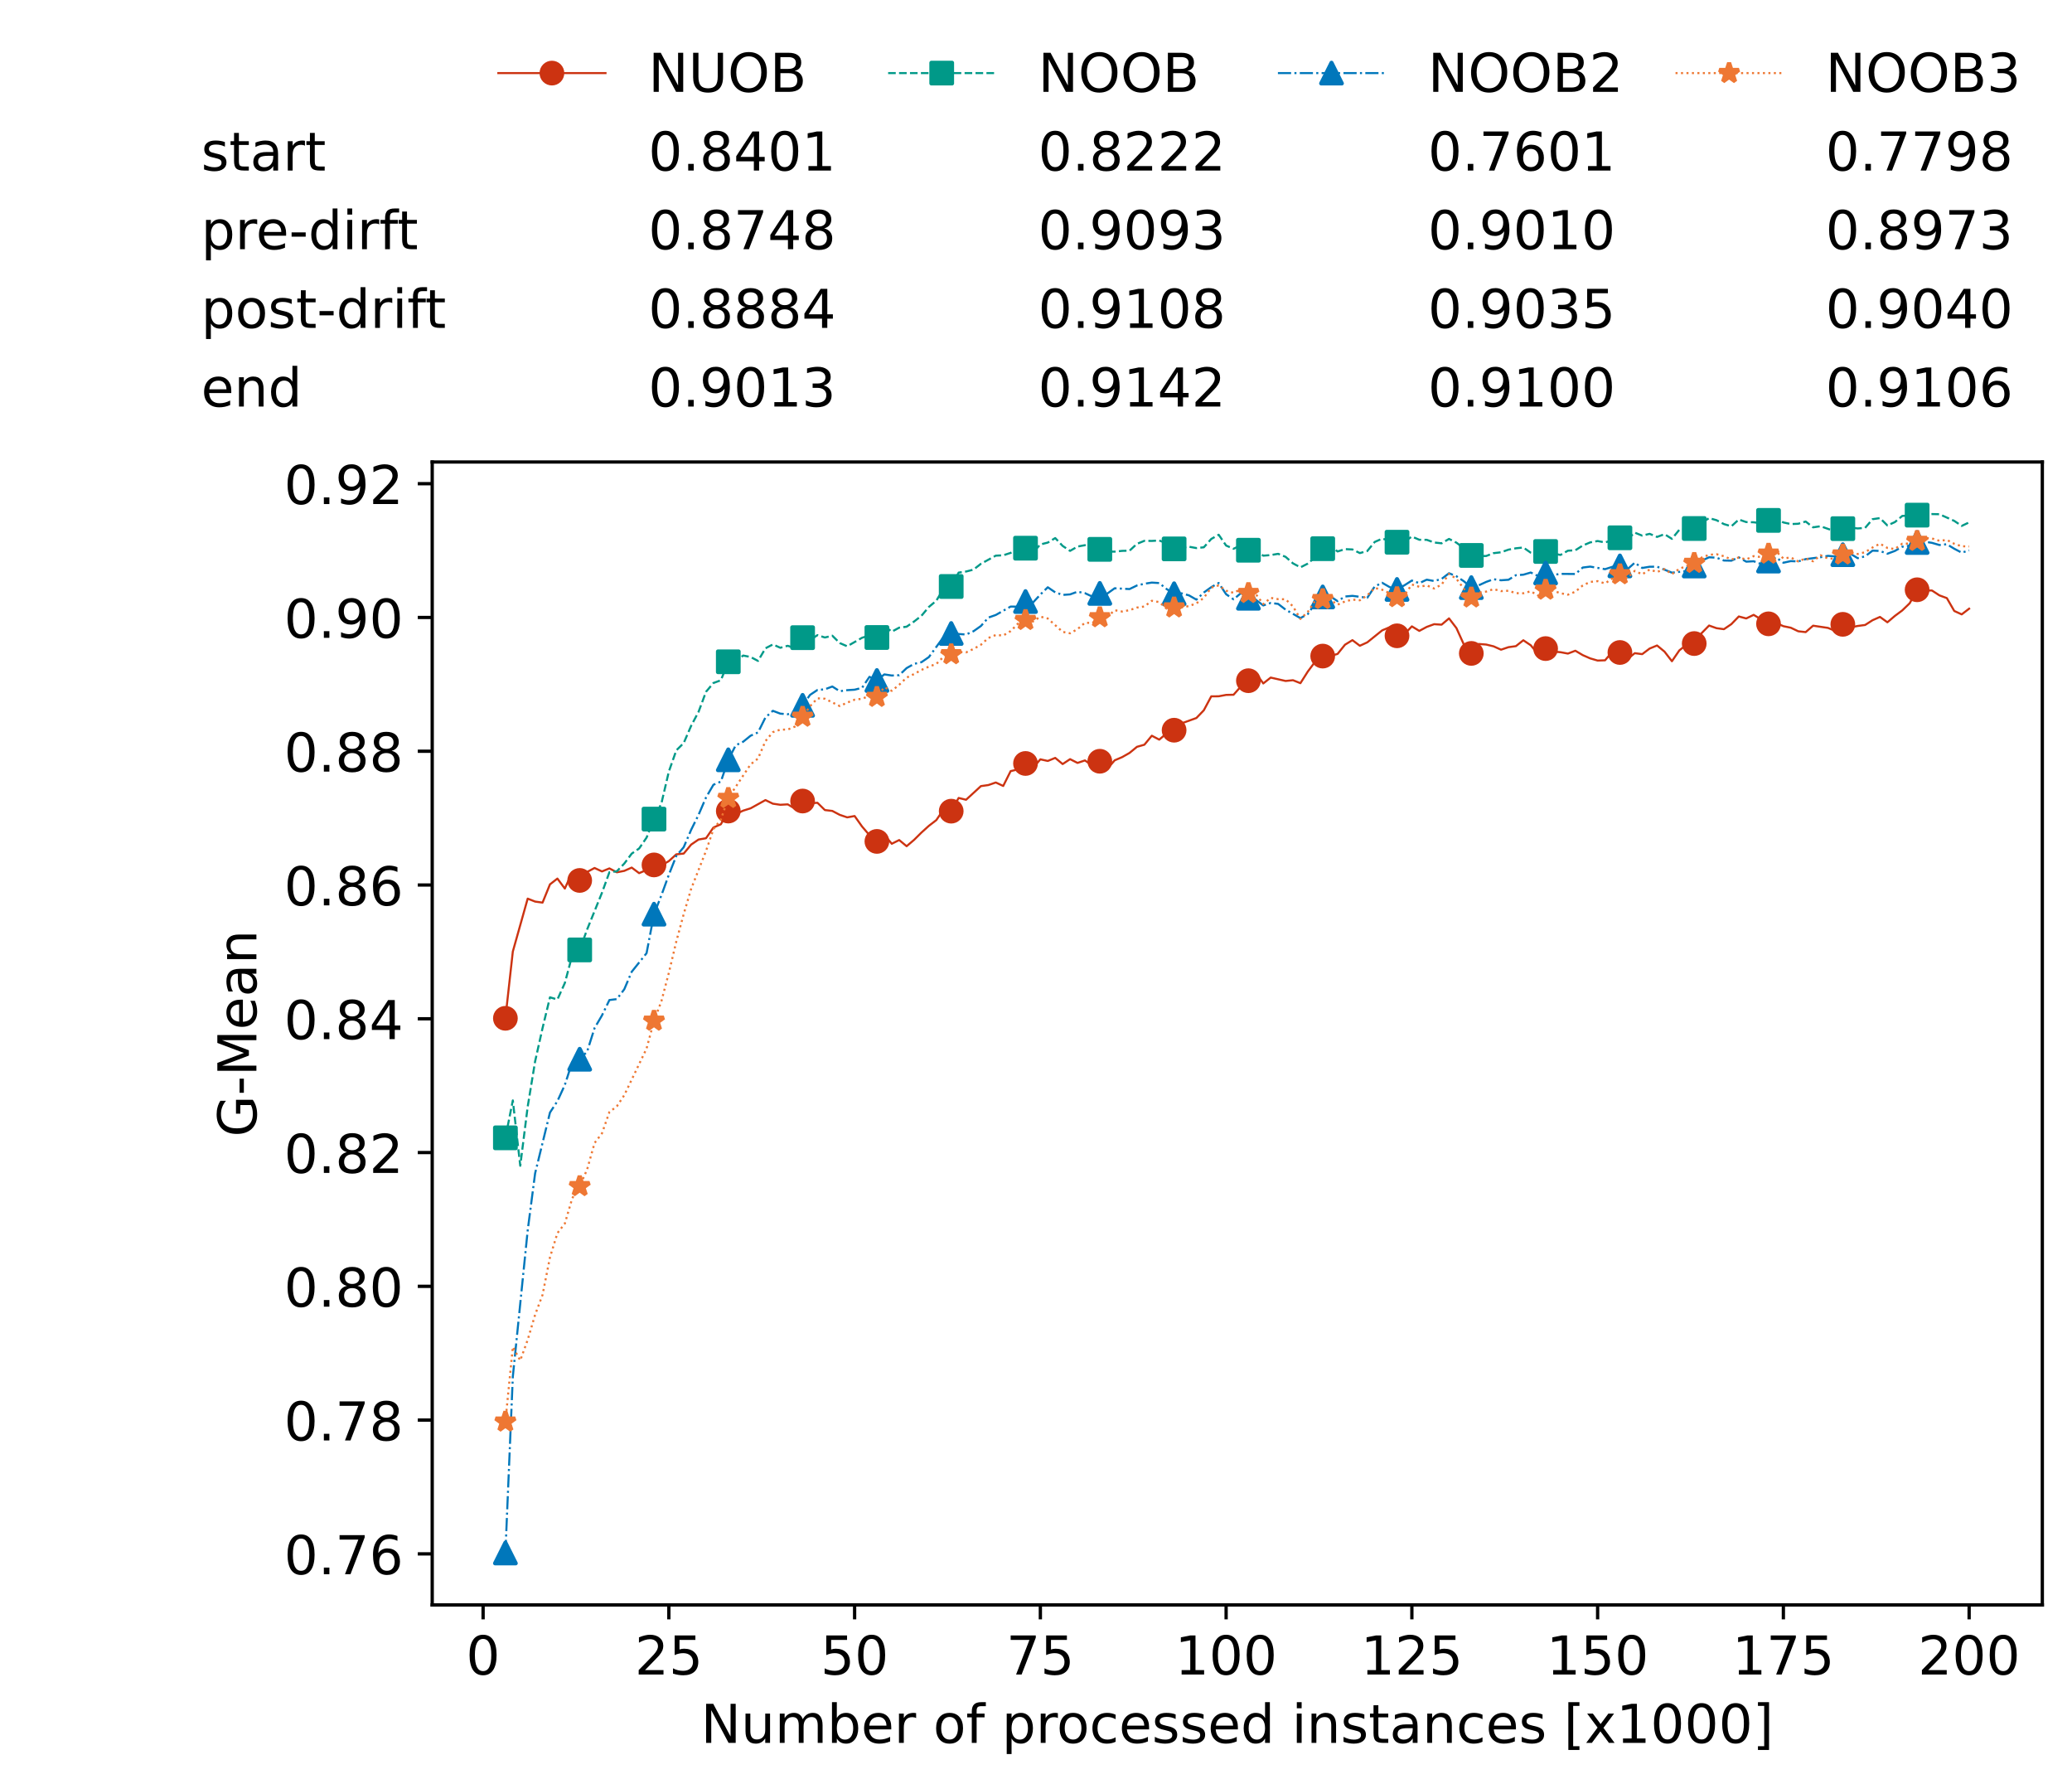 <?xml version="1.0" encoding="utf-8" standalone="no"?>
<!DOCTYPE svg PUBLIC "-//W3C//DTD SVG 1.1//EN"
  "http://www.w3.org/Graphics/SVG/1.1/DTD/svg11.dtd">
<!-- Created with matplotlib (https://matplotlib.org/) -->
<svg height="432.615pt" version="1.1" viewBox="0 0 502.65 432.615" width="502.65pt" xmlns="http://www.w3.org/2000/svg" xmlns:xlink="http://www.w3.org/1999/xlink">
 <defs>
  <style type="text/css">*{stroke-linecap:butt;stroke-linejoin:round;}</style>
 </defs>
 <g id="figure_1">
  <g id="patch_1">
   <path d="M 0 432.615 
L 502.65 432.615 
L 502.65 0 
L 0 0 
z
" style="fill:#ffffff;"/>
  </g>
  <g id="axes_1">
   <g id="patch_2">
    <path d="M 104.85 389.252 
L 495.45 389.252 
L 495.45 112.052 
L 104.85 112.052 
z
" style="fill:#ffffff;"/>
   </g>
   <g id="matplotlib.axis_1">
    <g id="xtick_1">
     <g id="line2d_1">
      <defs>
       <path d="M 0 0 
L 0 3.5 
" id="m888f9996f7" style="stroke:#000000;stroke-width:0.8;"/>
      </defs>
      <g>
       <use style="stroke:#000000;stroke-width:0.8;" x="117.197" xlink:href="#m888f9996f7" y="389.252"/>
      </g>
     </g>
     <g id="text_1">
      <!-- 0 -->
      <g transform="translate(113.061 406.13)scale(0.13 -0.13)">
       <defs>
        <path d="M 31.781 66.406 
Q 24.172 66.406 20.328 58.906 
Q 16.5 51.422 16.5 36.375 
Q 16.5 21.391 20.328 13.891 
Q 24.172 6.391 31.781 6.391 
Q 39.453 6.391 43.281 13.891 
Q 47.125 21.391 47.125 36.375 
Q 47.125 51.422 43.281 58.906 
Q 39.453 66.406 31.781 66.406 
z
M 31.781 74.219 
Q 44.047 74.219 50.516 64.516 
Q 56.984 54.828 56.984 36.375 
Q 56.984 17.969 50.516 8.266 
Q 44.047 -1.422 31.781 -1.422 
Q 19.531 -1.422 13.062 8.266 
Q 6.594 17.969 6.594 36.375 
Q 6.594 54.828 13.062 64.516 
Q 19.531 74.219 31.781 74.219 
z
" id="DejaVuSans-48"/>
       </defs>
       <use xlink:href="#DejaVuSans-48"/>
      </g>
     </g>
    </g>
    <g id="xtick_2">
     <g id="line2d_2">
      <g>
       <use style="stroke:#000000;stroke-width:0.8;" x="162.259" xlink:href="#m888f9996f7" y="389.252"/>
      </g>
     </g>
     <g id="text_2">
      <!-- 25 -->
      <g transform="translate(153.988 406.13)scale(0.13 -0.13)">
       <defs>
        <path d="M 19.188 8.297 
L 53.609 8.297 
L 53.609 0 
L 7.328 0 
L 7.328 8.297 
Q 12.938 14.109 22.625 23.891 
Q 32.328 33.688 34.812 36.531 
Q 39.547 41.844 41.422 45.531 
Q 43.312 49.219 43.312 52.781 
Q 43.312 58.594 39.234 62.25 
Q 35.156 65.922 28.609 65.922 
Q 23.969 65.922 18.812 64.312 
Q 13.672 62.703 7.812 59.422 
L 7.812 69.391 
Q 13.766 71.781 18.938 73 
Q 24.125 74.219 28.422 74.219 
Q 39.75 74.219 46.484 68.547 
Q 53.219 62.891 53.219 53.422 
Q 53.219 48.922 51.531 44.891 
Q 49.859 40.875 45.406 35.406 
Q 44.188 33.984 37.641 27.219 
Q 31.109 20.453 19.188 8.297 
z
" id="DejaVuSans-50"/>
        <path d="M 10.797 72.906 
L 49.516 72.906 
L 49.516 64.594 
L 19.828 64.594 
L 19.828 46.734 
Q 21.969 47.469 24.109 47.828 
Q 26.266 48.188 28.422 48.188 
Q 40.625 48.188 47.75 41.5 
Q 54.891 34.812 54.891 23.391 
Q 54.891 11.625 47.562 5.094 
Q 40.234 -1.422 26.906 -1.422 
Q 22.312 -1.422 17.547 -0.641 
Q 12.797 0.141 7.719 1.703 
L 7.719 11.625 
Q 12.109 9.234 16.797 8.062 
Q 21.484 6.891 26.703 6.891 
Q 35.156 6.891 40.078 11.328 
Q 45.016 15.766 45.016 23.391 
Q 45.016 31 40.078 35.438 
Q 35.156 39.891 26.703 39.891 
Q 22.75 39.891 18.812 39.016 
Q 14.891 38.141 10.797 36.281 
z
" id="DejaVuSans-53"/>
       </defs>
       <use xlink:href="#DejaVuSans-50"/>
       <use x="63.623" xlink:href="#DejaVuSans-53"/>
      </g>
     </g>
    </g>
    <g id="xtick_3">
     <g id="line2d_3">
      <g>
       <use style="stroke:#000000;stroke-width:0.8;" x="207.322" xlink:href="#m888f9996f7" y="389.252"/>
      </g>
     </g>
     <g id="text_3">
      <!-- 50 -->
      <g transform="translate(199.05 406.13)scale(0.13 -0.13)">
       <use xlink:href="#DejaVuSans-53"/>
       <use x="63.623" xlink:href="#DejaVuSans-48"/>
      </g>
     </g>
    </g>
    <g id="xtick_4">
     <g id="line2d_4">
      <g>
       <use style="stroke:#000000;stroke-width:0.8;" x="252.384" xlink:href="#m888f9996f7" y="389.252"/>
      </g>
     </g>
     <g id="text_4">
      <!-- 75 -->
      <g transform="translate(244.113 406.13)scale(0.13 -0.13)">
       <defs>
        <path d="M 8.203 72.906 
L 55.078 72.906 
L 55.078 68.703 
L 28.609 0 
L 18.312 0 
L 43.219 64.594 
L 8.203 64.594 
z
" id="DejaVuSans-55"/>
       </defs>
       <use xlink:href="#DejaVuSans-55"/>
       <use x="63.623" xlink:href="#DejaVuSans-53"/>
      </g>
     </g>
    </g>
    <g id="xtick_5">
     <g id="line2d_5">
      <g>
       <use style="stroke:#000000;stroke-width:0.8;" x="297.446" xlink:href="#m888f9996f7" y="389.252"/>
      </g>
     </g>
     <g id="text_5">
      <!-- 100 -->
      <g transform="translate(285.039 406.13)scale(0.13 -0.13)">
       <defs>
        <path d="M 12.406 8.297 
L 28.516 8.297 
L 28.516 63.922 
L 10.984 60.406 
L 10.984 69.391 
L 28.422 72.906 
L 38.281 72.906 
L 38.281 8.297 
L 54.391 8.297 
L 54.391 0 
L 12.406 0 
z
" id="DejaVuSans-49"/>
       </defs>
       <use xlink:href="#DejaVuSans-49"/>
       <use x="63.623" xlink:href="#DejaVuSans-48"/>
       <use x="127.246" xlink:href="#DejaVuSans-48"/>
      </g>
     </g>
    </g>
    <g id="xtick_6">
     <g id="line2d_6">
      <g>
       <use style="stroke:#000000;stroke-width:0.8;" x="342.509" xlink:href="#m888f9996f7" y="389.252"/>
      </g>
     </g>
     <g id="text_6">
      <!-- 125 -->
      <g transform="translate(330.102 406.13)scale(0.13 -0.13)">
       <use xlink:href="#DejaVuSans-49"/>
       <use x="63.623" xlink:href="#DejaVuSans-50"/>
       <use x="127.246" xlink:href="#DejaVuSans-53"/>
      </g>
     </g>
    </g>
    <g id="xtick_7">
     <g id="line2d_7">
      <g>
       <use style="stroke:#000000;stroke-width:0.8;" x="387.571" xlink:href="#m888f9996f7" y="389.252"/>
      </g>
     </g>
     <g id="text_7">
      <!-- 150 -->
      <g transform="translate(375.164 406.13)scale(0.13 -0.13)">
       <use xlink:href="#DejaVuSans-49"/>
       <use x="63.623" xlink:href="#DejaVuSans-53"/>
       <use x="127.246" xlink:href="#DejaVuSans-48"/>
      </g>
     </g>
    </g>
    <g id="xtick_8">
     <g id="line2d_8">
      <g>
       <use style="stroke:#000000;stroke-width:0.8;" x="432.633" xlink:href="#m888f9996f7" y="389.252"/>
      </g>
     </g>
     <g id="text_8">
      <!-- 175 -->
      <g transform="translate(420.226 406.13)scale(0.13 -0.13)">
       <use xlink:href="#DejaVuSans-49"/>
       <use x="63.623" xlink:href="#DejaVuSans-55"/>
       <use x="127.246" xlink:href="#DejaVuSans-53"/>
      </g>
     </g>
    </g>
    <g id="xtick_9">
     <g id="line2d_9">
      <g>
       <use style="stroke:#000000;stroke-width:0.8;" x="477.695" xlink:href="#m888f9996f7" y="389.252"/>
      </g>
     </g>
     <g id="text_9">
      <!-- 200 -->
      <g transform="translate(465.289 406.13)scale(0.13 -0.13)">
       <use xlink:href="#DejaVuSans-50"/>
       <use x="63.623" xlink:href="#DejaVuSans-48"/>
       <use x="127.246" xlink:href="#DejaVuSans-48"/>
      </g>
     </g>
    </g>
    <g id="text_10">
     <!-- Number of processed instances [x1000] -->
     <g transform="translate(170.025 422.711)scale(0.13 -0.13)">
      <defs>
       <path d="M 9.812 72.906 
L 23.094 72.906 
L 55.422 11.922 
L 55.422 72.906 
L 64.984 72.906 
L 64.984 0 
L 51.703 0 
L 19.391 60.984 
L 19.391 0 
L 9.812 0 
z
" id="DejaVuSans-78"/>
       <path d="M 8.5 21.578 
L 8.5 54.688 
L 17.484 54.688 
L 17.484 21.922 
Q 17.484 14.156 20.5 10.266 
Q 23.531 6.391 29.594 6.391 
Q 36.859 6.391 41.078 11.031 
Q 45.312 15.672 45.312 23.688 
L 45.312 54.688 
L 54.297 54.688 
L 54.297 0 
L 45.312 0 
L 45.312 8.406 
Q 42.047 3.422 37.719 1 
Q 33.406 -1.422 27.688 -1.422 
Q 18.266 -1.422 13.375 4.438 
Q 8.5 10.297 8.5 21.578 
z
M 31.109 56 
z
" id="DejaVuSans-117"/>
       <path d="M 52 44.188 
Q 55.375 50.25 60.062 53.125 
Q 64.75 56 71.094 56 
Q 79.641 56 84.281 50.016 
Q 88.922 44.047 88.922 33.016 
L 88.922 0 
L 79.891 0 
L 79.891 32.719 
Q 79.891 40.578 77.094 44.375 
Q 74.312 48.188 68.609 48.188 
Q 61.625 48.188 57.562 43.547 
Q 53.516 38.922 53.516 30.906 
L 53.516 0 
L 44.484 0 
L 44.484 32.719 
Q 44.484 40.625 41.703 44.406 
Q 38.922 48.188 33.109 48.188 
Q 26.219 48.188 22.156 43.531 
Q 18.109 38.875 18.109 30.906 
L 18.109 0 
L 9.078 0 
L 9.078 54.688 
L 18.109 54.688 
L 18.109 46.188 
Q 21.188 51.219 25.484 53.609 
Q 29.781 56 35.688 56 
Q 41.656 56 45.828 52.969 
Q 50 49.953 52 44.188 
z
" id="DejaVuSans-109"/>
       <path d="M 48.688 27.297 
Q 48.688 37.203 44.609 42.844 
Q 40.531 48.484 33.406 48.484 
Q 26.266 48.484 22.188 42.844 
Q 18.109 37.203 18.109 27.297 
Q 18.109 17.391 22.188 11.75 
Q 26.266 6.109 33.406 6.109 
Q 40.531 6.109 44.609 11.75 
Q 48.688 17.391 48.688 27.297 
z
M 18.109 46.391 
Q 20.953 51.266 25.266 53.625 
Q 29.594 56 35.594 56 
Q 45.562 56 51.781 48.094 
Q 58.016 40.188 58.016 27.297 
Q 58.016 14.406 51.781 6.484 
Q 45.562 -1.422 35.594 -1.422 
Q 29.594 -1.422 25.266 0.953 
Q 20.953 3.328 18.109 8.203 
L 18.109 0 
L 9.078 0 
L 9.078 75.984 
L 18.109 75.984 
z
" id="DejaVuSans-98"/>
       <path d="M 56.203 29.594 
L 56.203 25.203 
L 14.891 25.203 
Q 15.484 15.922 20.484 11.062 
Q 25.484 6.203 34.422 6.203 
Q 39.594 6.203 44.453 7.469 
Q 49.312 8.734 54.109 11.281 
L 54.109 2.781 
Q 49.266 0.734 44.188 -0.344 
Q 39.109 -1.422 33.891 -1.422 
Q 20.797 -1.422 13.156 6.188 
Q 5.516 13.812 5.516 26.812 
Q 5.516 40.234 12.766 48.109 
Q 20.016 56 32.328 56 
Q 43.359 56 49.781 48.891 
Q 56.203 41.797 56.203 29.594 
z
M 47.219 32.234 
Q 47.125 39.594 43.094 43.984 
Q 39.062 48.391 32.422 48.391 
Q 24.906 48.391 20.391 44.141 
Q 15.875 39.891 15.188 32.172 
z
" id="DejaVuSans-101"/>
       <path d="M 41.109 46.297 
Q 39.594 47.172 37.812 47.578 
Q 36.031 48 33.891 48 
Q 26.266 48 22.188 43.047 
Q 18.109 38.094 18.109 28.812 
L 18.109 0 
L 9.078 0 
L 9.078 54.688 
L 18.109 54.688 
L 18.109 46.188 
Q 20.953 51.172 25.484 53.578 
Q 30.031 56 36.531 56 
Q 37.453 56 38.578 55.875 
Q 39.703 55.766 41.062 55.516 
z
" id="DejaVuSans-114"/>
       <path id="DejaVuSans-32"/>
       <path d="M 30.609 48.391 
Q 23.391 48.391 19.188 42.75 
Q 14.984 37.109 14.984 27.297 
Q 14.984 17.484 19.156 11.844 
Q 23.344 6.203 30.609 6.203 
Q 37.797 6.203 41.984 11.859 
Q 46.188 17.531 46.188 27.297 
Q 46.188 37.016 41.984 42.703 
Q 37.797 48.391 30.609 48.391 
z
M 30.609 56 
Q 42.328 56 49.016 48.375 
Q 55.719 40.766 55.719 27.297 
Q 55.719 13.875 49.016 6.219 
Q 42.328 -1.422 30.609 -1.422 
Q 18.844 -1.422 12.172 6.219 
Q 5.516 13.875 5.516 27.297 
Q 5.516 40.766 12.172 48.375 
Q 18.844 56 30.609 56 
z
" id="DejaVuSans-111"/>
       <path d="M 37.109 75.984 
L 37.109 68.5 
L 28.516 68.5 
Q 23.688 68.5 21.797 66.547 
Q 19.922 64.594 19.922 59.516 
L 19.922 54.688 
L 34.719 54.688 
L 34.719 47.703 
L 19.922 47.703 
L 19.922 0 
L 10.891 0 
L 10.891 47.703 
L 2.297 47.703 
L 2.297 54.688 
L 10.891 54.688 
L 10.891 58.5 
Q 10.891 67.625 15.141 71.797 
Q 19.391 75.984 28.609 75.984 
z
" id="DejaVuSans-102"/>
       <path d="M 18.109 8.203 
L 18.109 -20.797 
L 9.078 -20.797 
L 9.078 54.688 
L 18.109 54.688 
L 18.109 46.391 
Q 20.953 51.266 25.266 53.625 
Q 29.594 56 35.594 56 
Q 45.562 56 51.781 48.094 
Q 58.016 40.188 58.016 27.297 
Q 58.016 14.406 51.781 6.484 
Q 45.562 -1.422 35.594 -1.422 
Q 29.594 -1.422 25.266 0.953 
Q 20.953 3.328 18.109 8.203 
z
M 48.688 27.297 
Q 48.688 37.203 44.609 42.844 
Q 40.531 48.484 33.406 48.484 
Q 26.266 48.484 22.188 42.844 
Q 18.109 37.203 18.109 27.297 
Q 18.109 17.391 22.188 11.75 
Q 26.266 6.109 33.406 6.109 
Q 40.531 6.109 44.609 11.75 
Q 48.688 17.391 48.688 27.297 
z
" id="DejaVuSans-112"/>
       <path d="M 48.781 52.594 
L 48.781 44.188 
Q 44.969 46.297 41.141 47.344 
Q 37.312 48.391 33.406 48.391 
Q 24.656 48.391 19.812 42.844 
Q 14.984 37.312 14.984 27.297 
Q 14.984 17.281 19.812 11.734 
Q 24.656 6.203 33.406 6.203 
Q 37.312 6.203 41.141 7.25 
Q 44.969 8.297 48.781 10.406 
L 48.781 2.094 
Q 45.016 0.344 40.984 -0.531 
Q 36.969 -1.422 32.422 -1.422 
Q 20.062 -1.422 12.781 6.344 
Q 5.516 14.109 5.516 27.297 
Q 5.516 40.672 12.859 48.328 
Q 20.219 56 33.016 56 
Q 37.156 56 41.109 55.141 
Q 45.062 54.297 48.781 52.594 
z
" id="DejaVuSans-99"/>
       <path d="M 44.281 53.078 
L 44.281 44.578 
Q 40.484 46.531 36.375 47.5 
Q 32.281 48.484 27.875 48.484 
Q 21.188 48.484 17.844 46.438 
Q 14.5 44.391 14.5 40.281 
Q 14.5 37.156 16.891 35.375 
Q 19.281 33.594 26.516 31.984 
L 29.594 31.297 
Q 39.156 29.25 43.188 25.516 
Q 47.219 21.781 47.219 15.094 
Q 47.219 7.469 41.188 3.016 
Q 35.156 -1.422 24.609 -1.422 
Q 20.219 -1.422 15.453 -0.562 
Q 10.688 0.297 5.422 2 
L 5.422 11.281 
Q 10.406 8.688 15.234 7.391 
Q 20.062 6.109 24.812 6.109 
Q 31.156 6.109 34.562 8.281 
Q 37.984 10.453 37.984 14.406 
Q 37.984 18.062 35.516 20.016 
Q 33.062 21.969 24.703 23.781 
L 21.578 24.516 
Q 13.234 26.266 9.516 29.906 
Q 5.812 33.547 5.812 39.891 
Q 5.812 47.609 11.281 51.797 
Q 16.75 56 26.812 56 
Q 31.781 56 36.172 55.266 
Q 40.578 54.547 44.281 53.078 
z
" id="DejaVuSans-115"/>
       <path d="M 45.406 46.391 
L 45.406 75.984 
L 54.391 75.984 
L 54.391 0 
L 45.406 0 
L 45.406 8.203 
Q 42.578 3.328 38.25 0.953 
Q 33.938 -1.422 27.875 -1.422 
Q 17.969 -1.422 11.734 6.484 
Q 5.516 14.406 5.516 27.297 
Q 5.516 40.188 11.734 48.094 
Q 17.969 56 27.875 56 
Q 33.938 56 38.25 53.625 
Q 42.578 51.266 45.406 46.391 
z
M 14.797 27.297 
Q 14.797 17.391 18.875 11.75 
Q 22.953 6.109 30.078 6.109 
Q 37.203 6.109 41.297 11.75 
Q 45.406 17.391 45.406 27.297 
Q 45.406 37.203 41.297 42.844 
Q 37.203 48.484 30.078 48.484 
Q 22.953 48.484 18.875 42.844 
Q 14.797 37.203 14.797 27.297 
z
" id="DejaVuSans-100"/>
       <path d="M 9.422 54.688 
L 18.406 54.688 
L 18.406 0 
L 9.422 0 
z
M 9.422 75.984 
L 18.406 75.984 
L 18.406 64.594 
L 9.422 64.594 
z
" id="DejaVuSans-105"/>
       <path d="M 54.891 33.016 
L 54.891 0 
L 45.906 0 
L 45.906 32.719 
Q 45.906 40.484 42.875 44.328 
Q 39.844 48.188 33.797 48.188 
Q 26.516 48.188 22.312 43.547 
Q 18.109 38.922 18.109 30.906 
L 18.109 0 
L 9.078 0 
L 9.078 54.688 
L 18.109 54.688 
L 18.109 46.188 
Q 21.344 51.125 25.703 53.562 
Q 30.078 56 35.797 56 
Q 45.219 56 50.047 50.172 
Q 54.891 44.344 54.891 33.016 
z
" id="DejaVuSans-110"/>
       <path d="M 18.312 70.219 
L 18.312 54.688 
L 36.812 54.688 
L 36.812 47.703 
L 18.312 47.703 
L 18.312 18.016 
Q 18.312 11.328 20.141 9.422 
Q 21.969 7.516 27.594 7.516 
L 36.812 7.516 
L 36.812 0 
L 27.594 0 
Q 17.188 0 13.234 3.875 
Q 9.281 7.766 9.281 18.016 
L 9.281 47.703 
L 2.688 47.703 
L 2.688 54.688 
L 9.281 54.688 
L 9.281 70.219 
z
" id="DejaVuSans-116"/>
       <path d="M 34.281 27.484 
Q 23.391 27.484 19.188 25 
Q 14.984 22.516 14.984 16.5 
Q 14.984 11.719 18.141 8.906 
Q 21.297 6.109 26.703 6.109 
Q 34.188 6.109 38.703 11.406 
Q 43.219 16.703 43.219 25.484 
L 43.219 27.484 
z
M 52.203 31.203 
L 52.203 0 
L 43.219 0 
L 43.219 8.297 
Q 40.141 3.328 35.547 0.953 
Q 30.953 -1.422 24.312 -1.422 
Q 15.922 -1.422 10.953 3.297 
Q 6 8.016 6 15.922 
Q 6 25.141 12.172 29.828 
Q 18.359 34.516 30.609 34.516 
L 43.219 34.516 
L 43.219 35.406 
Q 43.219 41.609 39.141 45 
Q 35.062 48.391 27.688 48.391 
Q 23 48.391 18.547 47.266 
Q 14.109 46.141 10.016 43.891 
L 10.016 52.203 
Q 14.938 54.109 19.578 55.047 
Q 24.219 56 28.609 56 
Q 40.484 56 46.344 49.844 
Q 52.203 43.703 52.203 31.203 
z
" id="DejaVuSans-97"/>
       <path d="M 8.594 75.984 
L 29.297 75.984 
L 29.297 69 
L 17.578 69 
L 17.578 -6.203 
L 29.297 -6.203 
L 29.297 -13.188 
L 8.594 -13.188 
z
" id="DejaVuSans-91"/>
       <path d="M 54.891 54.688 
L 35.109 28.078 
L 55.906 0 
L 45.312 0 
L 29.391 21.484 
L 13.484 0 
L 2.875 0 
L 24.125 28.609 
L 4.688 54.688 
L 15.281 54.688 
L 29.781 35.203 
L 44.281 54.688 
z
" id="DejaVuSans-120"/>
       <path d="M 30.422 75.984 
L 30.422 -13.188 
L 9.719 -13.188 
L 9.719 -6.203 
L 21.391 -6.203 
L 21.391 69 
L 9.719 69 
L 9.719 75.984 
z
" id="DejaVuSans-93"/>
      </defs>
      <use xlink:href="#DejaVuSans-78"/>
      <use x="74.805" xlink:href="#DejaVuSans-117"/>
      <use x="138.184" xlink:href="#DejaVuSans-109"/>
      <use x="235.596" xlink:href="#DejaVuSans-98"/>
      <use x="299.072" xlink:href="#DejaVuSans-101"/>
      <use x="360.596" xlink:href="#DejaVuSans-114"/>
      <use x="401.709" xlink:href="#DejaVuSans-32"/>
      <use x="433.496" xlink:href="#DejaVuSans-111"/>
      <use x="494.678" xlink:href="#DejaVuSans-102"/>
      <use x="529.883" xlink:href="#DejaVuSans-32"/>
      <use x="561.67" xlink:href="#DejaVuSans-112"/>
      <use x="625.146" xlink:href="#DejaVuSans-114"/>
      <use x="664.01" xlink:href="#DejaVuSans-111"/>
      <use x="725.191" xlink:href="#DejaVuSans-99"/>
      <use x="780.172" xlink:href="#DejaVuSans-101"/>
      <use x="841.695" xlink:href="#DejaVuSans-115"/>
      <use x="893.795" xlink:href="#DejaVuSans-115"/>
      <use x="945.895" xlink:href="#DejaVuSans-101"/>
      <use x="1007.418" xlink:href="#DejaVuSans-100"/>
      <use x="1070.895" xlink:href="#DejaVuSans-32"/>
      <use x="1102.682" xlink:href="#DejaVuSans-105"/>
      <use x="1130.465" xlink:href="#DejaVuSans-110"/>
      <use x="1193.844" xlink:href="#DejaVuSans-115"/>
      <use x="1245.943" xlink:href="#DejaVuSans-116"/>
      <use x="1285.152" xlink:href="#DejaVuSans-97"/>
      <use x="1346.432" xlink:href="#DejaVuSans-110"/>
      <use x="1409.811" xlink:href="#DejaVuSans-99"/>
      <use x="1464.791" xlink:href="#DejaVuSans-101"/>
      <use x="1526.314" xlink:href="#DejaVuSans-115"/>
      <use x="1578.414" xlink:href="#DejaVuSans-32"/>
      <use x="1610.201" xlink:href="#DejaVuSans-91"/>
      <use x="1649.215" xlink:href="#DejaVuSans-120"/>
      <use x="1708.395" xlink:href="#DejaVuSans-49"/>
      <use x="1772.018" xlink:href="#DejaVuSans-48"/>
      <use x="1835.641" xlink:href="#DejaVuSans-48"/>
      <use x="1899.264" xlink:href="#DejaVuSans-48"/>
      <use x="1962.887" xlink:href="#DejaVuSans-93"/>
     </g>
    </g>
   </g>
   <g id="matplotlib.axis_2">
    <g id="ytick_1">
     <g id="line2d_10">
      <defs>
       <path d="M 0 0 
L -3.5 0 
" id="mf312d11b93" style="stroke:#000000;stroke-width:0.8;"/>
      </defs>
      <g>
       <use style="stroke:#000000;stroke-width:0.8;" x="104.85" xlink:href="#mf312d11b93" y="376.863"/>
      </g>
     </g>
     <g id="text_11">
      <!-- 0.76 -->
      <g transform="translate(68.905 381.802)scale(0.13 -0.13)">
       <defs>
        <path d="M 10.688 12.406 
L 21 12.406 
L 21 0 
L 10.688 0 
z
" id="DejaVuSans-46"/>
        <path d="M 33.016 40.375 
Q 26.375 40.375 22.484 35.828 
Q 18.609 31.297 18.609 23.391 
Q 18.609 15.531 22.484 10.953 
Q 26.375 6.391 33.016 6.391 
Q 39.656 6.391 43.531 10.953 
Q 47.406 15.531 47.406 23.391 
Q 47.406 31.297 43.531 35.828 
Q 39.656 40.375 33.016 40.375 
z
M 52.594 71.297 
L 52.594 62.312 
Q 48.875 64.062 45.094 64.984 
Q 41.312 65.922 37.594 65.922 
Q 27.828 65.922 22.672 59.328 
Q 17.531 52.734 16.797 39.406 
Q 19.672 43.656 24.016 45.922 
Q 28.375 48.188 33.594 48.188 
Q 44.578 48.188 50.953 41.516 
Q 57.328 34.859 57.328 23.391 
Q 57.328 12.156 50.688 5.359 
Q 44.047 -1.422 33.016 -1.422 
Q 20.359 -1.422 13.672 8.266 
Q 6.984 17.969 6.984 36.375 
Q 6.984 53.656 15.188 63.938 
Q 23.391 74.219 37.203 74.219 
Q 40.922 74.219 44.703 73.484 
Q 48.484 72.75 52.594 71.297 
z
" id="DejaVuSans-54"/>
       </defs>
       <use xlink:href="#DejaVuSans-48"/>
       <use x="63.623" xlink:href="#DejaVuSans-46"/>
       <use x="95.41" xlink:href="#DejaVuSans-55"/>
       <use x="159.033" xlink:href="#DejaVuSans-54"/>
      </g>
     </g>
    </g>
    <g id="ytick_2">
     <g id="line2d_11">
      <g>
       <use style="stroke:#000000;stroke-width:0.8;" x="104.85" xlink:href="#mf312d11b93" y="344.419"/>
      </g>
     </g>
     <g id="text_12">
      <!-- 0.78 -->
      <g transform="translate(68.905 349.358)scale(0.13 -0.13)">
       <defs>
        <path d="M 31.781 34.625 
Q 24.75 34.625 20.719 30.859 
Q 16.703 27.094 16.703 20.516 
Q 16.703 13.922 20.719 10.156 
Q 24.75 6.391 31.781 6.391 
Q 38.812 6.391 42.859 10.172 
Q 46.922 13.969 46.922 20.516 
Q 46.922 27.094 42.891 30.859 
Q 38.875 34.625 31.781 34.625 
z
M 21.922 38.812 
Q 15.578 40.375 12.031 44.719 
Q 8.5 49.078 8.5 55.328 
Q 8.5 64.062 14.719 69.141 
Q 20.953 74.219 31.781 74.219 
Q 42.672 74.219 48.875 69.141 
Q 55.078 64.062 55.078 55.328 
Q 55.078 49.078 51.531 44.719 
Q 48 40.375 41.703 38.812 
Q 48.828 37.156 52.797 32.312 
Q 56.781 27.484 56.781 20.516 
Q 56.781 9.906 50.312 4.234 
Q 43.844 -1.422 31.781 -1.422 
Q 19.734 -1.422 13.25 4.234 
Q 6.781 9.906 6.781 20.516 
Q 6.781 27.484 10.781 32.312 
Q 14.797 37.156 21.922 38.812 
z
M 18.312 54.391 
Q 18.312 48.734 21.844 45.562 
Q 25.391 42.391 31.781 42.391 
Q 38.141 42.391 41.719 45.562 
Q 45.312 48.734 45.312 54.391 
Q 45.312 60.062 41.719 63.234 
Q 38.141 66.406 31.781 66.406 
Q 25.391 66.406 21.844 63.234 
Q 18.312 60.062 18.312 54.391 
z
" id="DejaVuSans-56"/>
       </defs>
       <use xlink:href="#DejaVuSans-48"/>
       <use x="63.623" xlink:href="#DejaVuSans-46"/>
       <use x="95.41" xlink:href="#DejaVuSans-55"/>
       <use x="159.033" xlink:href="#DejaVuSans-56"/>
      </g>
     </g>
    </g>
    <g id="ytick_3">
     <g id="line2d_12">
      <g>
       <use style="stroke:#000000;stroke-width:0.8;" x="104.85" xlink:href="#mf312d11b93" y="311.975"/>
      </g>
     </g>
     <g id="text_13">
      <!-- 0.80 -->
      <g transform="translate(68.905 316.914)scale(0.13 -0.13)">
       <use xlink:href="#DejaVuSans-48"/>
       <use x="63.623" xlink:href="#DejaVuSans-46"/>
       <use x="95.41" xlink:href="#DejaVuSans-56"/>
       <use x="159.033" xlink:href="#DejaVuSans-48"/>
      </g>
     </g>
    </g>
    <g id="ytick_4">
     <g id="line2d_13">
      <g>
       <use style="stroke:#000000;stroke-width:0.8;" x="104.85" xlink:href="#mf312d11b93" y="279.532"/>
      </g>
     </g>
     <g id="text_14">
      <!-- 0.82 -->
      <g transform="translate(68.905 284.471)scale(0.13 -0.13)">
       <use xlink:href="#DejaVuSans-48"/>
       <use x="63.623" xlink:href="#DejaVuSans-46"/>
       <use x="95.41" xlink:href="#DejaVuSans-56"/>
       <use x="159.033" xlink:href="#DejaVuSans-50"/>
      </g>
     </g>
    </g>
    <g id="ytick_5">
     <g id="line2d_14">
      <g>
       <use style="stroke:#000000;stroke-width:0.8;" x="104.85" xlink:href="#mf312d11b93" y="247.088"/>
      </g>
     </g>
     <g id="text_15">
      <!-- 0.84 -->
      <g transform="translate(68.905 252.027)scale(0.13 -0.13)">
       <defs>
        <path d="M 37.797 64.312 
L 12.891 25.391 
L 37.797 25.391 
z
M 35.203 72.906 
L 47.609 72.906 
L 47.609 25.391 
L 58.016 25.391 
L 58.016 17.188 
L 47.609 17.188 
L 47.609 0 
L 37.797 0 
L 37.797 17.188 
L 4.891 17.188 
L 4.891 26.703 
z
" id="DejaVuSans-52"/>
       </defs>
       <use xlink:href="#DejaVuSans-48"/>
       <use x="63.623" xlink:href="#DejaVuSans-46"/>
       <use x="95.41" xlink:href="#DejaVuSans-56"/>
       <use x="159.033" xlink:href="#DejaVuSans-52"/>
      </g>
     </g>
    </g>
    <g id="ytick_6">
     <g id="line2d_15">
      <g>
       <use style="stroke:#000000;stroke-width:0.8;" x="104.85" xlink:href="#mf312d11b93" y="214.644"/>
      </g>
     </g>
     <g id="text_16">
      <!-- 0.86 -->
      <g transform="translate(68.905 219.583)scale(0.13 -0.13)">
       <use xlink:href="#DejaVuSans-48"/>
       <use x="63.623" xlink:href="#DejaVuSans-46"/>
       <use x="95.41" xlink:href="#DejaVuSans-56"/>
       <use x="159.033" xlink:href="#DejaVuSans-54"/>
      </g>
     </g>
    </g>
    <g id="ytick_7">
     <g id="line2d_16">
      <g>
       <use style="stroke:#000000;stroke-width:0.8;" x="104.85" xlink:href="#mf312d11b93" y="182.2"/>
      </g>
     </g>
     <g id="text_17">
      <!-- 0.88 -->
      <g transform="translate(68.905 187.139)scale(0.13 -0.13)">
       <use xlink:href="#DejaVuSans-48"/>
       <use x="63.623" xlink:href="#DejaVuSans-46"/>
       <use x="95.41" xlink:href="#DejaVuSans-56"/>
       <use x="159.033" xlink:href="#DejaVuSans-56"/>
      </g>
     </g>
    </g>
    <g id="ytick_8">
     <g id="line2d_17">
      <g>
       <use style="stroke:#000000;stroke-width:0.8;" x="104.85" xlink:href="#mf312d11b93" y="149.756"/>
      </g>
     </g>
     <g id="text_18">
      <!-- 0.90 -->
      <g transform="translate(68.905 154.695)scale(0.13 -0.13)">
       <defs>
        <path d="M 10.984 1.516 
L 10.984 10.5 
Q 14.703 8.734 18.5 7.812 
Q 22.312 6.891 25.984 6.891 
Q 35.75 6.891 40.891 13.453 
Q 46.047 20.016 46.781 33.406 
Q 43.953 29.203 39.594 26.953 
Q 35.25 24.703 29.984 24.703 
Q 19.047 24.703 12.672 31.312 
Q 6.297 37.938 6.297 49.422 
Q 6.297 60.641 12.938 67.422 
Q 19.578 74.219 30.609 74.219 
Q 43.266 74.219 49.922 64.516 
Q 56.594 54.828 56.594 36.375 
Q 56.594 19.141 48.406 8.859 
Q 40.234 -1.422 26.422 -1.422 
Q 22.703 -1.422 18.891 -0.688 
Q 15.094 0.047 10.984 1.516 
z
M 30.609 32.422 
Q 37.25 32.422 41.125 36.953 
Q 45.016 41.5 45.016 49.422 
Q 45.016 57.281 41.125 61.844 
Q 37.25 66.406 30.609 66.406 
Q 23.969 66.406 20.094 61.844 
Q 16.219 57.281 16.219 49.422 
Q 16.219 41.5 20.094 36.953 
Q 23.969 32.422 30.609 32.422 
z
" id="DejaVuSans-57"/>
       </defs>
       <use xlink:href="#DejaVuSans-48"/>
       <use x="63.623" xlink:href="#DejaVuSans-46"/>
       <use x="95.41" xlink:href="#DejaVuSans-57"/>
       <use x="159.033" xlink:href="#DejaVuSans-48"/>
      </g>
     </g>
    </g>
    <g id="ytick_9">
     <g id="line2d_18">
      <g>
       <use style="stroke:#000000;stroke-width:0.8;" x="104.85" xlink:href="#mf312d11b93" y="117.312"/>
      </g>
     </g>
     <g id="text_19">
      <!-- 0.92 -->
      <g transform="translate(68.905 122.251)scale(0.13 -0.13)">
       <use xlink:href="#DejaVuSans-48"/>
       <use x="63.623" xlink:href="#DejaVuSans-46"/>
       <use x="95.41" xlink:href="#DejaVuSans-57"/>
       <use x="159.033" xlink:href="#DejaVuSans-50"/>
      </g>
     </g>
    </g>
    <g id="text_20">
     <!-- G-Mean -->
     <g transform="translate(62.201 275.744)rotate(-90)scale(0.13 -0.13)">
      <defs>
       <path d="M 59.516 10.406 
L 59.516 29.984 
L 43.406 29.984 
L 43.406 38.094 
L 69.281 38.094 
L 69.281 6.781 
Q 63.578 2.734 56.688 0.656 
Q 49.812 -1.422 42 -1.422 
Q 24.906 -1.422 15.25 8.562 
Q 5.609 18.562 5.609 36.375 
Q 5.609 54.25 15.25 64.234 
Q 24.906 74.219 42 74.219 
Q 49.125 74.219 55.547 72.453 
Q 61.969 70.703 67.391 67.281 
L 67.391 56.781 
Q 61.922 61.422 55.766 63.766 
Q 49.609 66.109 42.828 66.109 
Q 29.438 66.109 22.719 58.641 
Q 16.016 51.172 16.016 36.375 
Q 16.016 21.625 22.719 14.156 
Q 29.438 6.688 42.828 6.688 
Q 48.047 6.688 52.141 7.594 
Q 56.25 8.5 59.516 10.406 
z
" id="DejaVuSans-71"/>
       <path d="M 4.891 31.391 
L 31.203 31.391 
L 31.203 23.391 
L 4.891 23.391 
z
" id="DejaVuSans-45"/>
       <path d="M 9.812 72.906 
L 24.516 72.906 
L 43.109 23.297 
L 61.812 72.906 
L 76.516 72.906 
L 76.516 0 
L 66.891 0 
L 66.891 64.016 
L 48.094 14.016 
L 38.188 14.016 
L 19.391 64.016 
L 19.391 0 
L 9.812 0 
z
" id="DejaVuSans-77"/>
      </defs>
      <use xlink:href="#DejaVuSans-71"/>
      <use x="77.49" xlink:href="#DejaVuSans-45"/>
      <use x="113.574" xlink:href="#DejaVuSans-77"/>
      <use x="199.854" xlink:href="#DejaVuSans-101"/>
      <use x="261.377" xlink:href="#DejaVuSans-97"/>
      <use x="322.656" xlink:href="#DejaVuSans-110"/>
     </g>
    </g>
   </g>
   <g id="line2d_19"/>
   <g id="line2d_20"/>
   <g id="line2d_21"/>
   <g id="line2d_22"/>
   <g id="line2d_23"/>
   <g id="line2d_24">
    <path clip-path="url(#pdd13553c6c)" d="M 122.605 246.973 
L 124.407 230.782 
L 128.012 217.949 
L 129.815 218.663 
L 131.617 218.914 
L 133.419 214.485 
L 135.222 213.086 
L 137.024 215.508 
L 138.827 211.505 
L 140.629 213.538 
L 142.432 211.482 
L 144.234 210.517 
L 146.037 211.351 
L 147.839 210.617 
L 149.642 211.562 
L 151.444 211.215 
L 153.247 210.418 
L 155.049 211.769 
L 156.852 210.998 
L 158.654 209.774 
L 160.457 209.894 
L 162.259 208.841 
L 164.062 207.207 
L 165.864 207.015 
L 167.667 204.844 
L 169.469 203.612 
L 171.272 203.303 
L 173.074 200.7 
L 174.877 199.916 
L 176.679 196.709 
L 178.482 197.455 
L 180.284 196.61 
L 182.087 196.046 
L 185.692 194.047 
L 187.494 194.922 
L 189.297 195.186 
L 191.099 195.084 
L 192.902 196.154 
L 194.704 194.279 
L 196.507 194.827 
L 198.309 194.702 
L 200.112 196.468 
L 201.914 196.678 
L 203.717 197.627 
L 205.519 198.238 
L 207.322 197.913 
L 209.124 200.456 
L 210.927 202.556 
L 212.729 204.071 
L 214.532 202.469 
L 216.334 204.642 
L 218.137 203.741 
L 219.939 205.233 
L 221.742 203.703 
L 223.544 201.914 
L 225.347 200.285 
L 227.149 198.898 
L 228.952 196.231 
L 230.754 196.734 
L 232.557 193.531 
L 234.359 193.969 
L 237.964 190.658 
L 239.767 190.403 
L 241.569 189.781 
L 243.372 190.623 
L 245.174 187.023 
L 246.976 186.603 
L 248.779 185.167 
L 250.581 186.254 
L 252.384 184.162 
L 254.186 184.559 
L 255.989 183.814 
L 257.791 185.31 
L 259.594 184.119 
L 261.396 185.036 
L 263.199 184.427 
L 265.001 185.697 
L 266.804 184.63 
L 268.606 186.497 
L 270.409 184.405 
L 272.211 183.634 
L 274.014 182.612 
L 275.816 181.131 
L 277.619 180.618 
L 279.421 178.437 
L 281.224 179.388 
L 283.026 177.845 
L 284.829 177.099 
L 286.631 175.441 
L 290.236 174.141 
L 292.039 172.261 
L 293.841 168.89 
L 295.644 168.873 
L 297.446 168.539 
L 299.249 168.5 
L 301.051 166.461 
L 302.854 165.094 
L 304.656 163.252 
L 306.459 165.758 
L 308.261 164.335 
L 311.866 165.157 
L 313.669 164.976 
L 315.471 165.695 
L 317.274 162.858 
L 319.076 160.436 
L 320.879 159.123 
L 322.681 159.118 
L 324.484 158.6 
L 326.286 156.363 
L 328.089 155.258 
L 329.891 156.619 
L 331.694 155.79 
L 335.299 152.89 
L 337.101 152.128 
L 338.904 154.206 
L 340.706 153.793 
L 342.509 151.916 
L 344.311 153.014 
L 346.114 152.048 
L 347.916 151.387 
L 349.719 151.504 
L 351.521 149.979 
L 353.324 152.341 
L 355.126 156.329 
L 356.928 158.473 
L 358.731 156.186 
L 360.533 156.324 
L 362.336 156.76 
L 364.138 157.573 
L 365.941 156.962 
L 367.743 156.713 
L 369.546 155.283 
L 371.348 156.498 
L 373.151 158.686 
L 374.953 157.305 
L 376.756 158.034 
L 378.558 158.178 
L 380.361 158.516 
L 382.163 157.824 
L 383.966 158.892 
L 385.768 159.681 
L 387.571 160.209 
L 389.373 160.146 
L 391.176 158.015 
L 392.978 158.25 
L 394.781 159.868 
L 396.583 158.417 
L 398.386 158.652 
L 400.188 157.295 
L 401.991 156.552 
L 403.793 158.039 
L 405.596 160.37 
L 407.398 157.733 
L 409.201 156.325 
L 411.003 156.085 
L 412.806 153.55 
L 414.608 151.714 
L 416.411 152.354 
L 418.213 152.599 
L 420.016 151.37 
L 421.818 149.513 
L 423.621 149.995 
L 425.423 149.125 
L 429.028 151.301 
L 430.831 151.071 
L 432.633 151.872 
L 434.436 152.245 
L 436.238 153.106 
L 438.041 153.308 
L 439.843 151.752 
L 443.448 152.287 
L 445.251 153.028 
L 447.053 151.422 
L 448.856 152.18 
L 450.658 151.818 
L 452.461 151.578 
L 454.263 150.424 
L 456.066 149.626 
L 457.868 150.926 
L 459.671 149.39 
L 461.473 148.05 
L 463.276 146.307 
L 465.078 143.04 
L 466.881 143.19 
L 468.683 143.221 
L 470.485 144.398 
L 472.288 145.063 
L 474.09 148.182 
L 475.893 149.006 
L 477.695 147.626 
L 477.695 147.626 
" style="fill:none;stroke:#cc3311;stroke-linecap:square;stroke-width:0.5;"/>
    <defs>
     <path d="M 0 2.5 
C 0.663 2.5 1.299 2.237 1.768 1.768 
C 2.237 1.299 2.5 0.663 2.5 0 
C 2.5 -0.663 2.237 -1.299 1.768 -1.768 
C 1.299 -2.237 0.663 -2.5 0 -2.5 
C -0.663 -2.5 -1.299 -2.237 -1.768 -1.768 
C -2.237 -1.299 -2.5 -0.663 -2.5 0 
C -2.5 0.663 -2.237 1.299 -1.768 1.768 
C -1.299 2.237 -0.663 2.5 0 2.5 
z
" id="mc9f1f7fdf7" style="stroke:#cc3311;"/>
    </defs>
    <g clip-path="url(#pdd13553c6c)">
     <use style="fill:#cc3311;stroke:#cc3311;" x="122.605" xlink:href="#mc9f1f7fdf7" y="246.973"/>
     <use style="fill:#cc3311;stroke:#cc3311;" x="140.629" xlink:href="#mc9f1f7fdf7" y="213.538"/>
     <use style="fill:#cc3311;stroke:#cc3311;" x="158.654" xlink:href="#mc9f1f7fdf7" y="209.774"/>
     <use style="fill:#cc3311;stroke:#cc3311;" x="176.679" xlink:href="#mc9f1f7fdf7" y="196.709"/>
     <use style="fill:#cc3311;stroke:#cc3311;" x="194.704" xlink:href="#mc9f1f7fdf7" y="194.279"/>
     <use style="fill:#cc3311;stroke:#cc3311;" x="212.729" xlink:href="#mc9f1f7fdf7" y="204.071"/>
     <use style="fill:#cc3311;stroke:#cc3311;" x="230.754" xlink:href="#mc9f1f7fdf7" y="196.734"/>
     <use style="fill:#cc3311;stroke:#cc3311;" x="248.779" xlink:href="#mc9f1f7fdf7" y="185.167"/>
     <use style="fill:#cc3311;stroke:#cc3311;" x="266.804" xlink:href="#mc9f1f7fdf7" y="184.63"/>
     <use style="fill:#cc3311;stroke:#cc3311;" x="284.829" xlink:href="#mc9f1f7fdf7" y="177.099"/>
     <use style="fill:#cc3311;stroke:#cc3311;" x="302.854" xlink:href="#mc9f1f7fdf7" y="165.094"/>
     <use style="fill:#cc3311;stroke:#cc3311;" x="320.879" xlink:href="#mc9f1f7fdf7" y="159.123"/>
     <use style="fill:#cc3311;stroke:#cc3311;" x="338.904" xlink:href="#mc9f1f7fdf7" y="154.206"/>
     <use style="fill:#cc3311;stroke:#cc3311;" x="356.928" xlink:href="#mc9f1f7fdf7" y="158.473"/>
     <use style="fill:#cc3311;stroke:#cc3311;" x="374.953" xlink:href="#mc9f1f7fdf7" y="157.305"/>
     <use style="fill:#cc3311;stroke:#cc3311;" x="392.978" xlink:href="#mc9f1f7fdf7" y="158.25"/>
     <use style="fill:#cc3311;stroke:#cc3311;" x="411.003" xlink:href="#mc9f1f7fdf7" y="156.085"/>
     <use style="fill:#cc3311;stroke:#cc3311;" x="429.028" xlink:href="#mc9f1f7fdf7" y="151.301"/>
     <use style="fill:#cc3311;stroke:#cc3311;" x="447.053" xlink:href="#mc9f1f7fdf7" y="151.422"/>
     <use style="fill:#cc3311;stroke:#cc3311;" x="465.078" xlink:href="#mc9f1f7fdf7" y="143.04"/>
    </g>
   </g>
   <g id="line2d_25"/>
   <g id="line2d_26"/>
   <g id="line2d_27"/>
   <g id="line2d_28"/>
   <g id="line2d_29">
    <path clip-path="url(#pdd13553c6c)" d="M 122.605 275.964 
L 124.407 266.884 
L 126.21 282.741 
L 128.012 268.408 
L 129.815 257.416 
L 131.617 249.346 
L 133.419 241.878 
L 135.222 242.42 
L 137.024 238.417 
L 138.827 231.679 
L 140.629 230.391 
L 142.432 225.431 
L 146.037 216.516 
L 147.839 211.533 
L 149.642 211.316 
L 151.444 209.448 
L 153.247 207.036 
L 155.049 205.784 
L 156.852 203.151 
L 158.654 198.663 
L 160.457 194.82 
L 162.259 187.112 
L 164.062 181.994 
L 165.864 180.211 
L 167.667 176.031 
L 169.469 172.626 
L 171.272 167.781 
L 173.074 165.649 
L 174.877 164.988 
L 176.679 160.507 
L 178.482 160.479 
L 180.284 158.992 
L 182.087 159.338 
L 183.889 160.296 
L 185.692 157.237 
L 187.494 156.295 
L 189.297 157.105 
L 191.099 156.629 
L 192.902 157.214 
L 194.704 154.657 
L 196.507 155.245 
L 198.309 154.041 
L 200.112 154.614 
L 201.914 154.179 
L 203.717 155.963 
L 205.519 156.746 
L 209.124 154.682 
L 210.927 154.112 
L 212.729 154.616 
L 214.532 151.809 
L 216.334 153.207 
L 218.137 152.228 
L 219.939 151.996 
L 221.742 150.745 
L 223.544 149.338 
L 225.347 147.192 
L 227.149 145.685 
L 228.952 142.677 
L 230.754 142.244 
L 232.557 138.873 
L 234.359 138.613 
L 236.162 138.152 
L 237.964 136.74 
L 241.569 134.763 
L 243.372 134.681 
L 245.174 134.092 
L 246.976 133.254 
L 248.779 132.95 
L 250.581 133.994 
L 252.384 132.049 
L 254.186 131.593 
L 255.989 130.5 
L 257.791 132.404 
L 259.594 133.606 
L 261.396 132.558 
L 263.199 132.225 
L 265.001 133.768 
L 266.804 133.238 
L 268.606 133.774 
L 270.409 133.79 
L 272.211 133.601 
L 274.014 133.558 
L 275.816 131.901 
L 277.619 131.169 
L 279.421 131.192 
L 281.224 131.087 
L 283.026 131.775 
L 284.829 133.124 
L 288.434 132.598 
L 290.236 132.925 
L 292.039 132.738 
L 293.841 130.715 
L 295.644 129.692 
L 297.446 132.316 
L 299.249 133.095 
L 301.051 132.246 
L 302.854 133.453 
L 304.656 133.541 
L 306.459 134.771 
L 308.261 134.628 
L 310.064 134.321 
L 311.866 135.049 
L 313.669 136.637 
L 315.471 137.608 
L 317.274 136.683 
L 319.076 135.107 
L 320.879 133.077 
L 322.681 132.374 
L 324.484 133.752 
L 326.286 133.18 
L 328.089 133.262 
L 329.891 134.139 
L 331.694 133.639 
L 333.496 131.44 
L 335.299 130.645 
L 338.904 131.504 
L 340.706 131.364 
L 342.509 130.132 
L 344.311 130.908 
L 346.114 130.924 
L 347.916 131.574 
L 349.719 131.77 
L 351.521 130.703 
L 353.324 131.62 
L 355.126 132.97 
L 356.928 134.712 
L 358.731 134.871 
L 360.533 134.848 
L 362.336 134.157 
L 364.138 133.95 
L 365.941 133.308 
L 367.743 132.978 
L 369.546 132.791 
L 371.348 134.044 
L 373.151 134.563 
L 374.953 133.75 
L 376.756 134.235 
L 378.558 134.594 
L 380.361 133.562 
L 382.163 133.459 
L 383.966 132.312 
L 385.768 131.551 
L 387.571 131.215 
L 389.373 131.568 
L 392.978 130.434 
L 394.781 130.806 
L 396.583 129.183 
L 398.386 129.91 
L 400.188 129.474 
L 401.991 130.22 
L 403.793 129.556 
L 405.596 130.69 
L 407.398 128.475 
L 411.003 128.178 
L 412.806 126.83 
L 414.608 125.65 
L 416.411 126.167 
L 418.213 127.107 
L 420.016 127.644 
L 421.818 126.001 
L 423.621 126.62 
L 425.423 126.67 
L 427.226 126.915 
L 429.028 126.216 
L 430.831 125.785 
L 432.633 126.708 
L 434.436 127.106 
L 436.238 127.029 
L 438.041 126.486 
L 439.843 127.895 
L 441.646 127.631 
L 445.251 128.904 
L 447.053 128.215 
L 448.856 127.955 
L 450.658 128.165 
L 452.461 128.033 
L 454.263 125.922 
L 456.066 125.653 
L 457.868 127.444 
L 459.671 126.63 
L 461.473 125.134 
L 468.683 124.68 
L 470.485 124.717 
L 474.09 126.336 
L 475.893 127.551 
L 477.695 126.693 
L 477.695 126.693 
" style="fill:none;stroke:#009988;stroke-dasharray:1.85,0.8;stroke-dashoffset:0;stroke-width:0.5;"/>
    <defs>
     <path d="M -2.5 2.5 
L 2.5 2.5 
L 2.5 -2.5 
L -2.5 -2.5 
z
" id="mcc30bab5b5" style="stroke:#009988;stroke-linejoin:miter;"/>
    </defs>
    <g clip-path="url(#pdd13553c6c)">
     <use style="fill:#009988;stroke:#009988;stroke-linejoin:miter;" x="122.605" xlink:href="#mcc30bab5b5" y="275.964"/>
     <use style="fill:#009988;stroke:#009988;stroke-linejoin:miter;" x="140.629" xlink:href="#mcc30bab5b5" y="230.391"/>
     <use style="fill:#009988;stroke:#009988;stroke-linejoin:miter;" x="158.654" xlink:href="#mcc30bab5b5" y="198.663"/>
     <use style="fill:#009988;stroke:#009988;stroke-linejoin:miter;" x="176.679" xlink:href="#mcc30bab5b5" y="160.507"/>
     <use style="fill:#009988;stroke:#009988;stroke-linejoin:miter;" x="194.704" xlink:href="#mcc30bab5b5" y="154.657"/>
     <use style="fill:#009988;stroke:#009988;stroke-linejoin:miter;" x="212.729" xlink:href="#mcc30bab5b5" y="154.616"/>
     <use style="fill:#009988;stroke:#009988;stroke-linejoin:miter;" x="230.754" xlink:href="#mcc30bab5b5" y="142.244"/>
     <use style="fill:#009988;stroke:#009988;stroke-linejoin:miter;" x="248.779" xlink:href="#mcc30bab5b5" y="132.95"/>
     <use style="fill:#009988;stroke:#009988;stroke-linejoin:miter;" x="266.804" xlink:href="#mcc30bab5b5" y="133.238"/>
     <use style="fill:#009988;stroke:#009988;stroke-linejoin:miter;" x="284.829" xlink:href="#mcc30bab5b5" y="133.124"/>
     <use style="fill:#009988;stroke:#009988;stroke-linejoin:miter;" x="302.854" xlink:href="#mcc30bab5b5" y="133.453"/>
     <use style="fill:#009988;stroke:#009988;stroke-linejoin:miter;" x="320.879" xlink:href="#mcc30bab5b5" y="133.077"/>
     <use style="fill:#009988;stroke:#009988;stroke-linejoin:miter;" x="338.904" xlink:href="#mcc30bab5b5" y="131.504"/>
     <use style="fill:#009988;stroke:#009988;stroke-linejoin:miter;" x="356.928" xlink:href="#mcc30bab5b5" y="134.712"/>
     <use style="fill:#009988;stroke:#009988;stroke-linejoin:miter;" x="374.953" xlink:href="#mcc30bab5b5" y="133.75"/>
     <use style="fill:#009988;stroke:#009988;stroke-linejoin:miter;" x="392.978" xlink:href="#mcc30bab5b5" y="130.434"/>
     <use style="fill:#009988;stroke:#009988;stroke-linejoin:miter;" x="411.003" xlink:href="#mcc30bab5b5" y="128.178"/>
     <use style="fill:#009988;stroke:#009988;stroke-linejoin:miter;" x="429.028" xlink:href="#mcc30bab5b5" y="126.216"/>
     <use style="fill:#009988;stroke:#009988;stroke-linejoin:miter;" x="447.053" xlink:href="#mcc30bab5b5" y="128.215"/>
     <use style="fill:#009988;stroke:#009988;stroke-linejoin:miter;" x="465.078" xlink:href="#mcc30bab5b5" y="124.937"/>
    </g>
   </g>
   <g id="line2d_30"/>
   <g id="line2d_31"/>
   <g id="line2d_32"/>
   <g id="line2d_33"/>
   <g id="line2d_34">
    <path clip-path="url(#pdd13553c6c)" d="M 122.605 376.652 
L 124.407 333.895 
L 128.012 298.425 
L 129.815 284.565 
L 133.419 269.827 
L 135.222 267.065 
L 137.024 263.135 
L 138.827 257.572 
L 140.629 256.902 
L 142.432 255.049 
L 144.234 249.351 
L 146.037 246.267 
L 147.839 242.538 
L 149.642 242.312 
L 151.444 239.931 
L 153.247 235.687 
L 156.852 231.179 
L 158.654 221.719 
L 160.457 217.117 
L 162.259 212.156 
L 164.062 207.595 
L 165.864 205.477 
L 167.667 201.256 
L 169.469 197.608 
L 171.272 193.419 
L 173.074 190.328 
L 174.877 189.556 
L 176.679 184.28 
L 178.482 180.758 
L 180.284 179.896 
L 182.087 178.438 
L 183.889 177.646 
L 185.692 174.006 
L 187.494 172.395 
L 189.297 173.081 
L 191.099 173.231 
L 192.902 172.65 
L 194.704 171.067 
L 196.507 168.537 
L 198.309 167.338 
L 200.112 167.178 
L 201.914 166.502 
L 203.717 167.649 
L 205.519 167.386 
L 207.322 167.275 
L 209.124 166.819 
L 210.927 164.152 
L 212.729 165.045 
L 214.532 163.563 
L 216.334 163.835 
L 218.137 163.759 
L 219.939 162.036 
L 221.742 161.018 
L 223.544 160.598 
L 225.347 159.357 
L 228.952 154.418 
L 230.754 153.645 
L 234.359 153.891 
L 236.162 153.093 
L 237.964 151.824 
L 239.767 149.785 
L 241.569 149.152 
L 245.174 147.113 
L 246.976 147.135 
L 248.779 145.895 
L 250.581 146.148 
L 252.384 144.194 
L 254.186 142.433 
L 255.989 143.667 
L 257.791 144.288 
L 259.594 144.158 
L 261.396 143.508 
L 263.199 143.86 
L 265.001 144.7 
L 266.804 143.918 
L 268.606 143.971 
L 270.409 142.676 
L 274.014 142.869 
L 275.816 142 
L 277.619 141.574 
L 279.421 141.298 
L 281.224 141.409 
L 283.026 142.875 
L 284.829 144.003 
L 286.631 143.905 
L 288.434 144.397 
L 290.236 145.434 
L 292.039 143.707 
L 293.841 142.403 
L 295.644 141.39 
L 297.446 144.12 
L 299.249 145.358 
L 301.051 143.846 
L 302.854 145.102 
L 304.656 145.477 
L 306.459 146.844 
L 308.261 146.234 
L 310.064 146.464 
L 311.866 147.852 
L 315.471 149.912 
L 317.274 148.916 
L 319.076 146.33 
L 320.879 144.775 
L 322.681 144.594 
L 324.484 145.803 
L 326.286 144.672 
L 328.089 144.515 
L 331.694 144.98 
L 333.496 142.237 
L 335.299 141.344 
L 337.101 142.383 
L 338.904 142.96 
L 340.706 141.95 
L 342.509 140.8 
L 344.311 141.437 
L 346.114 140.591 
L 347.916 140.919 
L 349.719 140.41 
L 351.521 139.029 
L 353.324 139.766 
L 355.126 140.979 
L 356.928 142.517 
L 358.731 141.959 
L 360.533 141.132 
L 362.336 140.479 
L 364.138 140.735 
L 365.941 140.613 
L 367.743 139.507 
L 369.546 139.383 
L 371.348 138.857 
L 373.151 139.706 
L 374.953 138.976 
L 376.756 139.448 
L 378.558 139.181 
L 382.163 139.216 
L 383.966 137.647 
L 385.768 137.422 
L 389.373 138.045 
L 391.176 137.462 
L 392.978 137.255 
L 394.781 138.072 
L 396.583 136.476 
L 398.386 137.749 
L 400.188 137.452 
L 401.991 137.438 
L 405.596 138.892 
L 409.201 138.491 
L 412.806 135.99 
L 414.608 135.163 
L 416.411 135.257 
L 418.213 135.946 
L 420.016 135.986 
L 421.818 135.166 
L 423.621 136.222 
L 425.423 136.122 
L 427.226 136.786 
L 429.028 136.082 
L 430.831 135.165 
L 432.633 136.48 
L 434.436 136.087 
L 436.238 136.163 
L 438.041 135.602 
L 441.646 135.145 
L 443.448 134.811 
L 445.251 134.953 
L 447.053 134.528 
L 448.856 134.279 
L 450.658 135.376 
L 452.461 134.936 
L 454.263 133.552 
L 456.066 133.623 
L 457.868 134.299 
L 459.671 133.624 
L 461.473 132.603 
L 463.276 132.336 
L 465.078 131.569 
L 466.881 131.374 
L 468.683 131.66 
L 470.485 132.186 
L 472.288 131.994 
L 474.09 133.09 
L 475.893 134.037 
L 477.695 133.487 
L 477.695 133.487 
" style="fill:none;stroke:#0077bb;stroke-dasharray:3.2,0.8,0.5,0.8;stroke-dashoffset:0;stroke-width:0.5;"/>
    <defs>
     <path d="M 0 -2.5 
L -2.5 2.5 
L 2.5 2.5 
z
" id="m15328d0c7e" style="stroke:#0077bb;stroke-linejoin:miter;"/>
    </defs>
    <g clip-path="url(#pdd13553c6c)">
     <use style="fill:#0077bb;stroke:#0077bb;stroke-linejoin:miter;" x="122.605" xlink:href="#m15328d0c7e" y="376.652"/>
     <use style="fill:#0077bb;stroke:#0077bb;stroke-linejoin:miter;" x="140.629" xlink:href="#m15328d0c7e" y="256.902"/>
     <use style="fill:#0077bb;stroke:#0077bb;stroke-linejoin:miter;" x="158.654" xlink:href="#m15328d0c7e" y="221.719"/>
     <use style="fill:#0077bb;stroke:#0077bb;stroke-linejoin:miter;" x="176.679" xlink:href="#m15328d0c7e" y="184.28"/>
     <use style="fill:#0077bb;stroke:#0077bb;stroke-linejoin:miter;" x="194.704" xlink:href="#m15328d0c7e" y="171.067"/>
     <use style="fill:#0077bb;stroke:#0077bb;stroke-linejoin:miter;" x="212.729" xlink:href="#m15328d0c7e" y="165.045"/>
     <use style="fill:#0077bb;stroke:#0077bb;stroke-linejoin:miter;" x="230.754" xlink:href="#m15328d0c7e" y="153.645"/>
     <use style="fill:#0077bb;stroke:#0077bb;stroke-linejoin:miter;" x="248.779" xlink:href="#m15328d0c7e" y="145.895"/>
     <use style="fill:#0077bb;stroke:#0077bb;stroke-linejoin:miter;" x="266.804" xlink:href="#m15328d0c7e" y="143.918"/>
     <use style="fill:#0077bb;stroke:#0077bb;stroke-linejoin:miter;" x="284.829" xlink:href="#m15328d0c7e" y="144.003"/>
     <use style="fill:#0077bb;stroke:#0077bb;stroke-linejoin:miter;" x="302.854" xlink:href="#m15328d0c7e" y="145.102"/>
     <use style="fill:#0077bb;stroke:#0077bb;stroke-linejoin:miter;" x="320.879" xlink:href="#m15328d0c7e" y="144.775"/>
     <use style="fill:#0077bb;stroke:#0077bb;stroke-linejoin:miter;" x="338.904" xlink:href="#m15328d0c7e" y="142.96"/>
     <use style="fill:#0077bb;stroke:#0077bb;stroke-linejoin:miter;" x="356.928" xlink:href="#m15328d0c7e" y="142.517"/>
     <use style="fill:#0077bb;stroke:#0077bb;stroke-linejoin:miter;" x="374.953" xlink:href="#m15328d0c7e" y="138.976"/>
     <use style="fill:#0077bb;stroke:#0077bb;stroke-linejoin:miter;" x="392.978" xlink:href="#m15328d0c7e" y="137.255"/>
     <use style="fill:#0077bb;stroke:#0077bb;stroke-linejoin:miter;" x="411.003" xlink:href="#m15328d0c7e" y="137.276"/>
     <use style="fill:#0077bb;stroke:#0077bb;stroke-linejoin:miter;" x="429.028" xlink:href="#m15328d0c7e" y="136.082"/>
     <use style="fill:#0077bb;stroke:#0077bb;stroke-linejoin:miter;" x="447.053" xlink:href="#m15328d0c7e" y="134.528"/>
     <use style="fill:#0077bb;stroke:#0077bb;stroke-linejoin:miter;" x="465.078" xlink:href="#m15328d0c7e" y="131.569"/>
    </g>
   </g>
   <g id="line2d_35"/>
   <g id="line2d_36"/>
   <g id="line2d_37"/>
   <g id="line2d_38"/>
   <g id="line2d_39">
    <path clip-path="url(#pdd13553c6c)" d="M 122.605 344.817 
L 124.407 326.667 
L 126.21 329.958 
L 128.012 324.952 
L 129.815 318.876 
L 131.617 314.032 
L 133.419 304.943 
L 135.222 299.074 
L 137.024 296.757 
L 138.827 290.6 
L 140.629 287.701 
L 142.432 283.632 
L 144.234 277.227 
L 146.037 274.86 
L 147.839 269.709 
L 149.642 268.324 
L 151.444 265.615 
L 156.852 254.305 
L 158.654 247.588 
L 160.457 242.806 
L 162.259 235.934 
L 164.062 228.357 
L 165.864 221.689 
L 167.667 215.571 
L 171.272 206.393 
L 173.074 201.116 
L 174.877 198.753 
L 176.679 193.556 
L 182.087 185.383 
L 183.889 183.971 
L 185.692 179.747 
L 187.494 177.57 
L 189.297 176.964 
L 191.099 176.943 
L 192.902 176.197 
L 194.704 173.86 
L 196.507 171.295 
L 198.309 169.37 
L 200.112 169.466 
L 203.717 171.248 
L 205.519 170.408 
L 207.322 169.699 
L 209.124 169.471 
L 210.927 168.779 
L 212.729 169.049 
L 214.532 166.662 
L 216.334 167.553 
L 218.137 166.075 
L 219.939 164.344 
L 221.742 163.48 
L 223.544 162.475 
L 225.347 161.674 
L 227.149 161.026 
L 228.952 159.219 
L 232.557 158.123 
L 234.359 158.233 
L 236.162 157.388 
L 237.964 156.373 
L 239.767 154.731 
L 241.569 154.013 
L 243.372 154.132 
L 245.174 153.06 
L 246.976 151.218 
L 248.779 150.393 
L 250.581 150.744 
L 252.384 149.563 
L 254.186 150.01 
L 257.791 153.25 
L 259.594 153.596 
L 261.396 152.589 
L 263.199 151.037 
L 265.001 151.096 
L 266.804 149.731 
L 268.606 149.622 
L 270.409 147.998 
L 272.211 148.318 
L 274.014 147.985 
L 275.816 147.356 
L 277.619 147.095 
L 279.421 145.711 
L 281.224 146.024 
L 283.026 147.636 
L 284.829 147.354 
L 286.631 147.306 
L 288.434 146.993 
L 290.236 146.336 
L 292.039 144.999 
L 293.841 142.509 
L 295.644 141.978 
L 297.446 143.267 
L 299.249 143.779 
L 301.051 142.912 
L 302.854 143.846 
L 304.656 144.103 
L 306.459 146.51 
L 308.261 145.004 
L 310.064 145.318 
L 311.866 145.337 
L 313.669 147.074 
L 315.471 150.106 
L 317.274 148.391 
L 319.076 145.621 
L 320.879 145.325 
L 322.681 145.477 
L 324.484 146.651 
L 326.286 145.871 
L 328.089 145.425 
L 329.891 145.592 
L 331.694 144.395 
L 333.496 142.599 
L 335.299 143.029 
L 337.101 143.872 
L 338.904 144.856 
L 340.706 144.317 
L 342.509 141.763 
L 344.311 142.316 
L 346.114 141.975 
L 347.916 142.737 
L 349.719 141.782 
L 351.521 139.189 
L 353.324 140.392 
L 355.126 142.793 
L 356.928 144.937 
L 358.731 143.719 
L 360.533 143.484 
L 362.336 142.877 
L 364.138 143.367 
L 365.941 143.276 
L 367.743 143.864 
L 369.546 143.887 
L 371.348 143.406 
L 373.151 144.457 
L 374.953 143.043 
L 376.756 143.267 
L 378.558 143.873 
L 380.361 144.234 
L 382.163 143.509 
L 383.966 141.99 
L 385.768 141.134 
L 387.571 140.949 
L 389.373 141.509 
L 391.176 140.264 
L 392.978 139.304 
L 394.781 140.204 
L 396.583 138.455 
L 398.386 139.302 
L 400.188 138.132 
L 401.991 138.728 
L 403.793 138.021 
L 405.596 139.233 
L 407.398 137.955 
L 411.003 136.553 
L 412.806 135.219 
L 414.608 134.568 
L 416.411 134.412 
L 418.213 134.903 
L 420.016 135.696 
L 421.818 135.216 
L 423.621 135.677 
L 425.423 134.882 
L 427.226 135.105 
L 429.028 134.303 
L 430.831 133.69 
L 432.633 135.455 
L 434.436 135.191 
L 436.238 136.179 
L 438.041 135.421 
L 439.843 136.134 
L 441.646 134.662 
L 443.448 135.441 
L 445.251 135.514 
L 447.053 134.511 
L 448.856 134.215 
L 450.658 134.364 
L 452.461 133.928 
L 454.263 132.792 
L 456.066 131.866 
L 457.868 132.89 
L 459.671 133.161 
L 461.473 131.856 
L 463.276 131.833 
L 466.881 130.495 
L 468.683 130.585 
L 470.485 131.169 
L 472.288 130.946 
L 474.09 131.89 
L 475.893 132.486 
L 477.695 132.534 
L 477.695 132.534 
" style="fill:none;stroke:#ee7733;stroke-dasharray:0.5,0.825;stroke-dashoffset:0;stroke-width:0.5;"/>
    <defs>
     <path d="M 0 -2.5 
L -0.561 -0.773 
L -2.378 -0.773 
L -0.908 0.295 
L -1.469 2.023 
L -0 0.955 
L 1.469 2.023 
L 0.908 0.295 
L 2.378 -0.773 
L 0.561 -0.773 
z
" id="mfcbf292eb0" style="stroke:#ee7733;stroke-linejoin:bevel;"/>
    </defs>
    <g clip-path="url(#pdd13553c6c)">
     <use style="fill:#ee7733;stroke:#ee7733;stroke-linejoin:bevel;" x="122.605" xlink:href="#mfcbf292eb0" y="344.817"/>
     <use style="fill:#ee7733;stroke:#ee7733;stroke-linejoin:bevel;" x="140.629" xlink:href="#mfcbf292eb0" y="287.701"/>
     <use style="fill:#ee7733;stroke:#ee7733;stroke-linejoin:bevel;" x="158.654" xlink:href="#mfcbf292eb0" y="247.588"/>
     <use style="fill:#ee7733;stroke:#ee7733;stroke-linejoin:bevel;" x="176.679" xlink:href="#mfcbf292eb0" y="193.556"/>
     <use style="fill:#ee7733;stroke:#ee7733;stroke-linejoin:bevel;" x="194.704" xlink:href="#mfcbf292eb0" y="173.86"/>
     <use style="fill:#ee7733;stroke:#ee7733;stroke-linejoin:bevel;" x="212.729" xlink:href="#mfcbf292eb0" y="169.049"/>
     <use style="fill:#ee7733;stroke:#ee7733;stroke-linejoin:bevel;" x="230.754" xlink:href="#mfcbf292eb0" y="158.7"/>
     <use style="fill:#ee7733;stroke:#ee7733;stroke-linejoin:bevel;" x="248.779" xlink:href="#mfcbf292eb0" y="150.393"/>
     <use style="fill:#ee7733;stroke:#ee7733;stroke-linejoin:bevel;" x="266.804" xlink:href="#mfcbf292eb0" y="149.731"/>
     <use style="fill:#ee7733;stroke:#ee7733;stroke-linejoin:bevel;" x="284.829" xlink:href="#mfcbf292eb0" y="147.354"/>
     <use style="fill:#ee7733;stroke:#ee7733;stroke-linejoin:bevel;" x="302.854" xlink:href="#mfcbf292eb0" y="143.846"/>
     <use style="fill:#ee7733;stroke:#ee7733;stroke-linejoin:bevel;" x="320.879" xlink:href="#mfcbf292eb0" y="145.325"/>
     <use style="fill:#ee7733;stroke:#ee7733;stroke-linejoin:bevel;" x="338.904" xlink:href="#mfcbf292eb0" y="144.856"/>
     <use style="fill:#ee7733;stroke:#ee7733;stroke-linejoin:bevel;" x="356.928" xlink:href="#mfcbf292eb0" y="144.937"/>
     <use style="fill:#ee7733;stroke:#ee7733;stroke-linejoin:bevel;" x="374.953" xlink:href="#mfcbf292eb0" y="143.043"/>
     <use style="fill:#ee7733;stroke:#ee7733;stroke-linejoin:bevel;" x="392.978" xlink:href="#mfcbf292eb0" y="139.304"/>
     <use style="fill:#ee7733;stroke:#ee7733;stroke-linejoin:bevel;" x="411.003" xlink:href="#mfcbf292eb0" y="136.553"/>
     <use style="fill:#ee7733;stroke:#ee7733;stroke-linejoin:bevel;" x="429.028" xlink:href="#mfcbf292eb0" y="134.303"/>
     <use style="fill:#ee7733;stroke:#ee7733;stroke-linejoin:bevel;" x="447.053" xlink:href="#mfcbf292eb0" y="134.511"/>
     <use style="fill:#ee7733;stroke:#ee7733;stroke-linejoin:bevel;" x="465.078" xlink:href="#mfcbf292eb0" y="131.213"/>
    </g>
   </g>
   <g id="line2d_40"/>
   <g id="line2d_41"/>
   <g id="line2d_42"/>
   <g id="line2d_43"/>
   <g id="patch_3">
    <path d="M 104.85 389.252 
L 104.85 112.052 
" style="fill:none;stroke:#000000;stroke-linecap:square;stroke-linejoin:miter;stroke-width:0.8;"/>
   </g>
   <g id="patch_4">
    <path d="M 495.45 389.252 
L 495.45 112.052 
" style="fill:none;stroke:#000000;stroke-linecap:square;stroke-linejoin:miter;stroke-width:0.8;"/>
   </g>
   <g id="patch_5">
    <path d="M 104.85 389.252 
L 495.45 389.252 
" style="fill:none;stroke:#000000;stroke-linecap:square;stroke-linejoin:miter;stroke-width:0.8;"/>
   </g>
   <g id="patch_6">
    <path d="M 104.85 112.052 
L 495.45 112.052 
" style="fill:none;stroke:#000000;stroke-linecap:square;stroke-linejoin:miter;stroke-width:0.8;"/>
   </g>
   <g id="legend_1">
    <g id="line2d_44"/>
    <g id="line2d_45"/>
    <g id="text_21">
     <!--   -->
     <g transform="translate(48.8 22.278)scale(0.13 -0.13)">
      <use xlink:href="#DejaVuSans-32"/>
     </g>
    </g>
    <g id="line2d_46"/>
    <g id="line2d_47"/>
    <g id="text_22">
     <!-- start -->
     <g transform="translate(48.8 41.36)scale(0.13 -0.13)">
      <use xlink:href="#DejaVuSans-115"/>
      <use x="52.1" xlink:href="#DejaVuSans-116"/>
      <use x="91.309" xlink:href="#DejaVuSans-97"/>
      <use x="152.588" xlink:href="#DejaVuSans-114"/>
      <use x="193.701" xlink:href="#DejaVuSans-116"/>
     </g>
    </g>
    <g id="line2d_48"/>
    <g id="line2d_49"/>
    <g id="text_23">
     <!-- pre-dirft -->
     <g transform="translate(48.8 60.441)scale(0.13 -0.13)">
      <use xlink:href="#DejaVuSans-112"/>
      <use x="63.477" xlink:href="#DejaVuSans-114"/>
      <use x="102.34" xlink:href="#DejaVuSans-101"/>
      <use x="163.863" xlink:href="#DejaVuSans-45"/>
      <use x="199.947" xlink:href="#DejaVuSans-100"/>
      <use x="263.424" xlink:href="#DejaVuSans-105"/>
      <use x="291.207" xlink:href="#DejaVuSans-114"/>
      <use x="332.32" xlink:href="#DejaVuSans-102"/>
      <use x="365.775" xlink:href="#DejaVuSans-116"/>
     </g>
    </g>
    <g id="line2d_50"/>
    <g id="line2d_51"/>
    <g id="text_24">
     <!-- post-drift -->
     <g transform="translate(48.8 79.523)scale(0.13 -0.13)">
      <use xlink:href="#DejaVuSans-112"/>
      <use x="63.477" xlink:href="#DejaVuSans-111"/>
      <use x="124.658" xlink:href="#DejaVuSans-115"/>
      <use x="176.758" xlink:href="#DejaVuSans-116"/>
      <use x="215.967" xlink:href="#DejaVuSans-45"/>
      <use x="252.051" xlink:href="#DejaVuSans-100"/>
      <use x="315.527" xlink:href="#DejaVuSans-114"/>
      <use x="356.641" xlink:href="#DejaVuSans-105"/>
      <use x="384.424" xlink:href="#DejaVuSans-102"/>
      <use x="417.879" xlink:href="#DejaVuSans-116"/>
     </g>
    </g>
    <g id="line2d_52"/>
    <g id="line2d_53"/>
    <g id="text_25">
     <!-- end -->
     <g transform="translate(48.8 98.604)scale(0.13 -0.13)">
      <use xlink:href="#DejaVuSans-101"/>
      <use x="61.523" xlink:href="#DejaVuSans-110"/>
      <use x="124.902" xlink:href="#DejaVuSans-100"/>
     </g>
    </g>
    <g id="line2d_54">
     <path d="M 120.892 17.728 
L 146.892 17.728 
" style="fill:none;stroke:#cc3311;stroke-linecap:square;stroke-width:0.5;"/>
    </g>
    <g id="line2d_55">
     <g>
      <use style="fill:#cc3311;stroke:#cc3311;" x="133.892" xlink:href="#mc9f1f7fdf7" y="17.728"/>
     </g>
    </g>
    <g id="text_26">
     <!-- NUOB -->
     <g transform="translate(157.292 22.278)scale(0.13 -0.13)">
      <defs>
       <path d="M 8.688 72.906 
L 18.609 72.906 
L 18.609 28.609 
Q 18.609 16.891 22.844 11.734 
Q 27.094 6.594 36.625 6.594 
Q 46.094 6.594 50.344 11.734 
Q 54.594 16.891 54.594 28.609 
L 54.594 72.906 
L 64.5 72.906 
L 64.5 27.391 
Q 64.5 13.141 57.438 5.859 
Q 50.391 -1.422 36.625 -1.422 
Q 22.797 -1.422 15.734 5.859 
Q 8.688 13.141 8.688 27.391 
z
" id="DejaVuSans-85"/>
       <path d="M 39.406 66.219 
Q 28.656 66.219 22.328 58.203 
Q 16.016 50.203 16.016 36.375 
Q 16.016 22.609 22.328 14.594 
Q 28.656 6.594 39.406 6.594 
Q 50.141 6.594 56.422 14.594 
Q 62.703 22.609 62.703 36.375 
Q 62.703 50.203 56.422 58.203 
Q 50.141 66.219 39.406 66.219 
z
M 39.406 74.219 
Q 54.734 74.219 63.906 63.938 
Q 73.094 53.656 73.094 36.375 
Q 73.094 19.141 63.906 8.859 
Q 54.734 -1.422 39.406 -1.422 
Q 24.031 -1.422 14.812 8.828 
Q 5.609 19.094 5.609 36.375 
Q 5.609 53.656 14.812 63.938 
Q 24.031 74.219 39.406 74.219 
z
" id="DejaVuSans-79"/>
       <path d="M 19.672 34.812 
L 19.672 8.109 
L 35.5 8.109 
Q 43.453 8.109 47.281 11.406 
Q 51.125 14.703 51.125 21.484 
Q 51.125 28.328 47.281 31.562 
Q 43.453 34.812 35.5 34.812 
z
M 19.672 64.797 
L 19.672 42.828 
L 34.281 42.828 
Q 41.5 42.828 45.031 45.531 
Q 48.578 48.25 48.578 53.812 
Q 48.578 59.328 45.031 62.062 
Q 41.5 64.797 34.281 64.797 
z
M 9.812 72.906 
L 35.016 72.906 
Q 46.297 72.906 52.391 68.219 
Q 58.5 63.531 58.5 54.891 
Q 58.5 48.188 55.375 44.234 
Q 52.25 40.281 46.188 39.312 
Q 53.469 37.75 57.5 32.781 
Q 61.531 27.828 61.531 20.406 
Q 61.531 10.641 54.891 5.312 
Q 48.25 0 35.984 0 
L 9.812 0 
z
" id="DejaVuSans-66"/>
      </defs>
      <use xlink:href="#DejaVuSans-78"/>
      <use x="74.805" xlink:href="#DejaVuSans-85"/>
      <use x="147.998" xlink:href="#DejaVuSans-79"/>
      <use x="226.709" xlink:href="#DejaVuSans-66"/>
     </g>
    </g>
    <g id="line2d_56"/>
    <g id="line2d_57"/>
    <g id="text_27">
     <!-- 0.8401 -->
     <g transform="translate(157.292 41.36)scale(0.13 -0.13)">
      <use xlink:href="#DejaVuSans-48"/>
      <use x="63.623" xlink:href="#DejaVuSans-46"/>
      <use x="95.41" xlink:href="#DejaVuSans-56"/>
      <use x="159.033" xlink:href="#DejaVuSans-52"/>
      <use x="222.656" xlink:href="#DejaVuSans-48"/>
      <use x="286.279" xlink:href="#DejaVuSans-49"/>
     </g>
    </g>
    <g id="line2d_58"/>
    <g id="line2d_59"/>
    <g id="text_28">
     <!-- 0.8748 -->
     <g transform="translate(157.292 60.441)scale(0.13 -0.13)">
      <use xlink:href="#DejaVuSans-48"/>
      <use x="63.623" xlink:href="#DejaVuSans-46"/>
      <use x="95.41" xlink:href="#DejaVuSans-56"/>
      <use x="159.033" xlink:href="#DejaVuSans-55"/>
      <use x="222.656" xlink:href="#DejaVuSans-52"/>
      <use x="286.279" xlink:href="#DejaVuSans-56"/>
     </g>
    </g>
    <g id="line2d_60"/>
    <g id="line2d_61"/>
    <g id="text_29">
     <!-- 0.8884 -->
     <g transform="translate(157.292 79.523)scale(0.13 -0.13)">
      <use xlink:href="#DejaVuSans-48"/>
      <use x="63.623" xlink:href="#DejaVuSans-46"/>
      <use x="95.41" xlink:href="#DejaVuSans-56"/>
      <use x="159.033" xlink:href="#DejaVuSans-56"/>
      <use x="222.656" xlink:href="#DejaVuSans-56"/>
      <use x="286.279" xlink:href="#DejaVuSans-52"/>
     </g>
    </g>
    <g id="line2d_62"/>
    <g id="line2d_63"/>
    <g id="text_30">
     <!-- 0.9013 -->
     <g transform="translate(157.292 98.604)scale(0.13 -0.13)">
      <defs>
       <path d="M 40.578 39.312 
Q 47.656 37.797 51.625 33 
Q 55.609 28.219 55.609 21.188 
Q 55.609 10.406 48.188 4.484 
Q 40.766 -1.422 27.094 -1.422 
Q 22.516 -1.422 17.656 -0.516 
Q 12.797 0.391 7.625 2.203 
L 7.625 11.719 
Q 11.719 9.328 16.594 8.109 
Q 21.484 6.891 26.812 6.891 
Q 36.078 6.891 40.938 10.547 
Q 45.797 14.203 45.797 21.188 
Q 45.797 27.641 41.281 31.266 
Q 36.766 34.906 28.719 34.906 
L 20.219 34.906 
L 20.219 43.016 
L 29.109 43.016 
Q 36.375 43.016 40.234 45.922 
Q 44.094 48.828 44.094 54.297 
Q 44.094 59.906 40.109 62.906 
Q 36.141 65.922 28.719 65.922 
Q 24.656 65.922 20.016 65.031 
Q 15.375 64.156 9.812 62.312 
L 9.812 71.094 
Q 15.438 72.656 20.344 73.438 
Q 25.25 74.219 29.594 74.219 
Q 40.828 74.219 47.359 69.109 
Q 53.906 64.016 53.906 55.328 
Q 53.906 49.266 50.438 45.094 
Q 46.969 40.922 40.578 39.312 
z
" id="DejaVuSans-51"/>
      </defs>
      <use xlink:href="#DejaVuSans-48"/>
      <use x="63.623" xlink:href="#DejaVuSans-46"/>
      <use x="95.41" xlink:href="#DejaVuSans-57"/>
      <use x="159.033" xlink:href="#DejaVuSans-48"/>
      <use x="222.656" xlink:href="#DejaVuSans-49"/>
      <use x="286.279" xlink:href="#DejaVuSans-51"/>
     </g>
    </g>
    <g id="line2d_64">
     <path d="M 215.452 17.728 
L 241.452 17.728 
" style="fill:none;stroke:#009988;stroke-dasharray:1.85,0.8;stroke-dashoffset:0;stroke-width:0.5;"/>
    </g>
    <g id="line2d_65">
     <g>
      <use style="fill:#009988;stroke:#009988;stroke-linejoin:miter;" x="228.452" xlink:href="#mcc30bab5b5" y="17.728"/>
     </g>
    </g>
    <g id="text_31">
     <!-- NOOB -->
     <g transform="translate(251.852 22.278)scale(0.13 -0.13)">
      <use xlink:href="#DejaVuSans-78"/>
      <use x="74.805" xlink:href="#DejaVuSans-79"/>
      <use x="153.516" xlink:href="#DejaVuSans-79"/>
      <use x="232.227" xlink:href="#DejaVuSans-66"/>
     </g>
    </g>
    <g id="line2d_66"/>
    <g id="line2d_67"/>
    <g id="text_32">
     <!-- 0.8222 -->
     <g transform="translate(251.852 41.36)scale(0.13 -0.13)">
      <use xlink:href="#DejaVuSans-48"/>
      <use x="63.623" xlink:href="#DejaVuSans-46"/>
      <use x="95.41" xlink:href="#DejaVuSans-56"/>
      <use x="159.033" xlink:href="#DejaVuSans-50"/>
      <use x="222.656" xlink:href="#DejaVuSans-50"/>
      <use x="286.279" xlink:href="#DejaVuSans-50"/>
     </g>
    </g>
    <g id="line2d_68"/>
    <g id="line2d_69"/>
    <g id="text_33">
     <!-- 0.9093 -->
     <g transform="translate(251.852 60.441)scale(0.13 -0.13)">
      <use xlink:href="#DejaVuSans-48"/>
      <use x="63.623" xlink:href="#DejaVuSans-46"/>
      <use x="95.41" xlink:href="#DejaVuSans-57"/>
      <use x="159.033" xlink:href="#DejaVuSans-48"/>
      <use x="222.656" xlink:href="#DejaVuSans-57"/>
      <use x="286.279" xlink:href="#DejaVuSans-51"/>
     </g>
    </g>
    <g id="line2d_70"/>
    <g id="line2d_71"/>
    <g id="text_34">
     <!-- 0.9108 -->
     <g transform="translate(251.852 79.523)scale(0.13 -0.13)">
      <use xlink:href="#DejaVuSans-48"/>
      <use x="63.623" xlink:href="#DejaVuSans-46"/>
      <use x="95.41" xlink:href="#DejaVuSans-57"/>
      <use x="159.033" xlink:href="#DejaVuSans-49"/>
      <use x="222.656" xlink:href="#DejaVuSans-48"/>
      <use x="286.279" xlink:href="#DejaVuSans-56"/>
     </g>
    </g>
    <g id="line2d_72"/>
    <g id="line2d_73"/>
    <g id="text_35">
     <!-- 0.9142 -->
     <g transform="translate(251.852 98.604)scale(0.13 -0.13)">
      <use xlink:href="#DejaVuSans-48"/>
      <use x="63.623" xlink:href="#DejaVuSans-46"/>
      <use x="95.41" xlink:href="#DejaVuSans-57"/>
      <use x="159.033" xlink:href="#DejaVuSans-49"/>
      <use x="222.656" xlink:href="#DejaVuSans-52"/>
      <use x="286.279" xlink:href="#DejaVuSans-50"/>
     </g>
    </g>
    <g id="line2d_74">
     <path d="M 310.012 17.728 
L 336.012 17.728 
" style="fill:none;stroke:#0077bb;stroke-dasharray:3.2,0.8,0.5,0.8;stroke-dashoffset:0;stroke-width:0.5;"/>
    </g>
    <g id="line2d_75">
     <g>
      <use style="fill:#0077bb;stroke:#0077bb;stroke-linejoin:miter;" x="323.012" xlink:href="#m15328d0c7e" y="17.728"/>
     </g>
    </g>
    <g id="text_36">
     <!-- NOOB2 -->
     <g transform="translate(346.412 22.278)scale(0.13 -0.13)">
      <use xlink:href="#DejaVuSans-78"/>
      <use x="74.805" xlink:href="#DejaVuSans-79"/>
      <use x="153.516" xlink:href="#DejaVuSans-79"/>
      <use x="232.227" xlink:href="#DejaVuSans-66"/>
      <use x="300.83" xlink:href="#DejaVuSans-50"/>
     </g>
    </g>
    <g id="line2d_76"/>
    <g id="line2d_77"/>
    <g id="text_37">
     <!-- 0.7601 -->
     <g transform="translate(346.412 41.36)scale(0.13 -0.13)">
      <use xlink:href="#DejaVuSans-48"/>
      <use x="63.623" xlink:href="#DejaVuSans-46"/>
      <use x="95.41" xlink:href="#DejaVuSans-55"/>
      <use x="159.033" xlink:href="#DejaVuSans-54"/>
      <use x="222.656" xlink:href="#DejaVuSans-48"/>
      <use x="286.279" xlink:href="#DejaVuSans-49"/>
     </g>
    </g>
    <g id="line2d_78"/>
    <g id="line2d_79"/>
    <g id="text_38">
     <!-- 0.9010 -->
     <g transform="translate(346.412 60.441)scale(0.13 -0.13)">
      <use xlink:href="#DejaVuSans-48"/>
      <use x="63.623" xlink:href="#DejaVuSans-46"/>
      <use x="95.41" xlink:href="#DejaVuSans-57"/>
      <use x="159.033" xlink:href="#DejaVuSans-48"/>
      <use x="222.656" xlink:href="#DejaVuSans-49"/>
      <use x="286.279" xlink:href="#DejaVuSans-48"/>
     </g>
    </g>
    <g id="line2d_80"/>
    <g id="line2d_81"/>
    <g id="text_39">
     <!-- 0.9035 -->
     <g transform="translate(346.412 79.523)scale(0.13 -0.13)">
      <use xlink:href="#DejaVuSans-48"/>
      <use x="63.623" xlink:href="#DejaVuSans-46"/>
      <use x="95.41" xlink:href="#DejaVuSans-57"/>
      <use x="159.033" xlink:href="#DejaVuSans-48"/>
      <use x="222.656" xlink:href="#DejaVuSans-51"/>
      <use x="286.279" xlink:href="#DejaVuSans-53"/>
     </g>
    </g>
    <g id="line2d_82"/>
    <g id="line2d_83"/>
    <g id="text_40">
     <!-- 0.9100 -->
     <g transform="translate(346.412 98.604)scale(0.13 -0.13)">
      <use xlink:href="#DejaVuSans-48"/>
      <use x="63.623" xlink:href="#DejaVuSans-46"/>
      <use x="95.41" xlink:href="#DejaVuSans-57"/>
      <use x="159.033" xlink:href="#DejaVuSans-49"/>
      <use x="222.656" xlink:href="#DejaVuSans-48"/>
      <use x="286.279" xlink:href="#DejaVuSans-48"/>
     </g>
    </g>
    <g id="line2d_84">
     <path d="M 406.467 17.728 
L 432.467 17.728 
" style="fill:none;stroke:#ee7733;stroke-dasharray:0.5,0.825;stroke-dashoffset:0;stroke-width:0.5;"/>
    </g>
    <g id="line2d_85">
     <g>
      <use style="fill:#ee7733;stroke:#ee7733;stroke-linejoin:bevel;" x="419.467" xlink:href="#mfcbf292eb0" y="17.728"/>
     </g>
    </g>
    <g id="text_41">
     <!-- NOOB3 -->
     <g transform="translate(442.867 22.278)scale(0.13 -0.13)">
      <use xlink:href="#DejaVuSans-78"/>
      <use x="74.805" xlink:href="#DejaVuSans-79"/>
      <use x="153.516" xlink:href="#DejaVuSans-79"/>
      <use x="232.227" xlink:href="#DejaVuSans-66"/>
      <use x="300.83" xlink:href="#DejaVuSans-51"/>
     </g>
    </g>
    <g id="line2d_86"/>
    <g id="line2d_87"/>
    <g id="text_42">
     <!-- 0.7798 -->
     <g transform="translate(442.867 41.36)scale(0.13 -0.13)">
      <use xlink:href="#DejaVuSans-48"/>
      <use x="63.623" xlink:href="#DejaVuSans-46"/>
      <use x="95.41" xlink:href="#DejaVuSans-55"/>
      <use x="159.033" xlink:href="#DejaVuSans-55"/>
      <use x="222.656" xlink:href="#DejaVuSans-57"/>
      <use x="286.279" xlink:href="#DejaVuSans-56"/>
     </g>
    </g>
    <g id="line2d_88"/>
    <g id="line2d_89"/>
    <g id="text_43">
     <!-- 0.8973 -->
     <g transform="translate(442.867 60.441)scale(0.13 -0.13)">
      <use xlink:href="#DejaVuSans-48"/>
      <use x="63.623" xlink:href="#DejaVuSans-46"/>
      <use x="95.41" xlink:href="#DejaVuSans-56"/>
      <use x="159.033" xlink:href="#DejaVuSans-57"/>
      <use x="222.656" xlink:href="#DejaVuSans-55"/>
      <use x="286.279" xlink:href="#DejaVuSans-51"/>
     </g>
    </g>
    <g id="line2d_90"/>
    <g id="line2d_91"/>
    <g id="text_44">
     <!-- 0.9040 -->
     <g transform="translate(442.867 79.523)scale(0.13 -0.13)">
      <use xlink:href="#DejaVuSans-48"/>
      <use x="63.623" xlink:href="#DejaVuSans-46"/>
      <use x="95.41" xlink:href="#DejaVuSans-57"/>
      <use x="159.033" xlink:href="#DejaVuSans-48"/>
      <use x="222.656" xlink:href="#DejaVuSans-52"/>
      <use x="286.279" xlink:href="#DejaVuSans-48"/>
     </g>
    </g>
    <g id="line2d_92"/>
    <g id="line2d_93"/>
    <g id="text_45">
     <!-- 0.9106 -->
     <g transform="translate(442.867 98.604)scale(0.13 -0.13)">
      <use xlink:href="#DejaVuSans-48"/>
      <use x="63.623" xlink:href="#DejaVuSans-46"/>
      <use x="95.41" xlink:href="#DejaVuSans-57"/>
      <use x="159.033" xlink:href="#DejaVuSans-49"/>
      <use x="222.656" xlink:href="#DejaVuSans-48"/>
      <use x="286.279" xlink:href="#DejaVuSans-54"/>
     </g>
    </g>
   </g>
  </g>
 </g>
 <defs>
  <clipPath id="pdd13553c6c">
   <rect height="277.2" width="390.6" x="104.85" y="112.052"/>
  </clipPath>
 </defs>
</svg>
